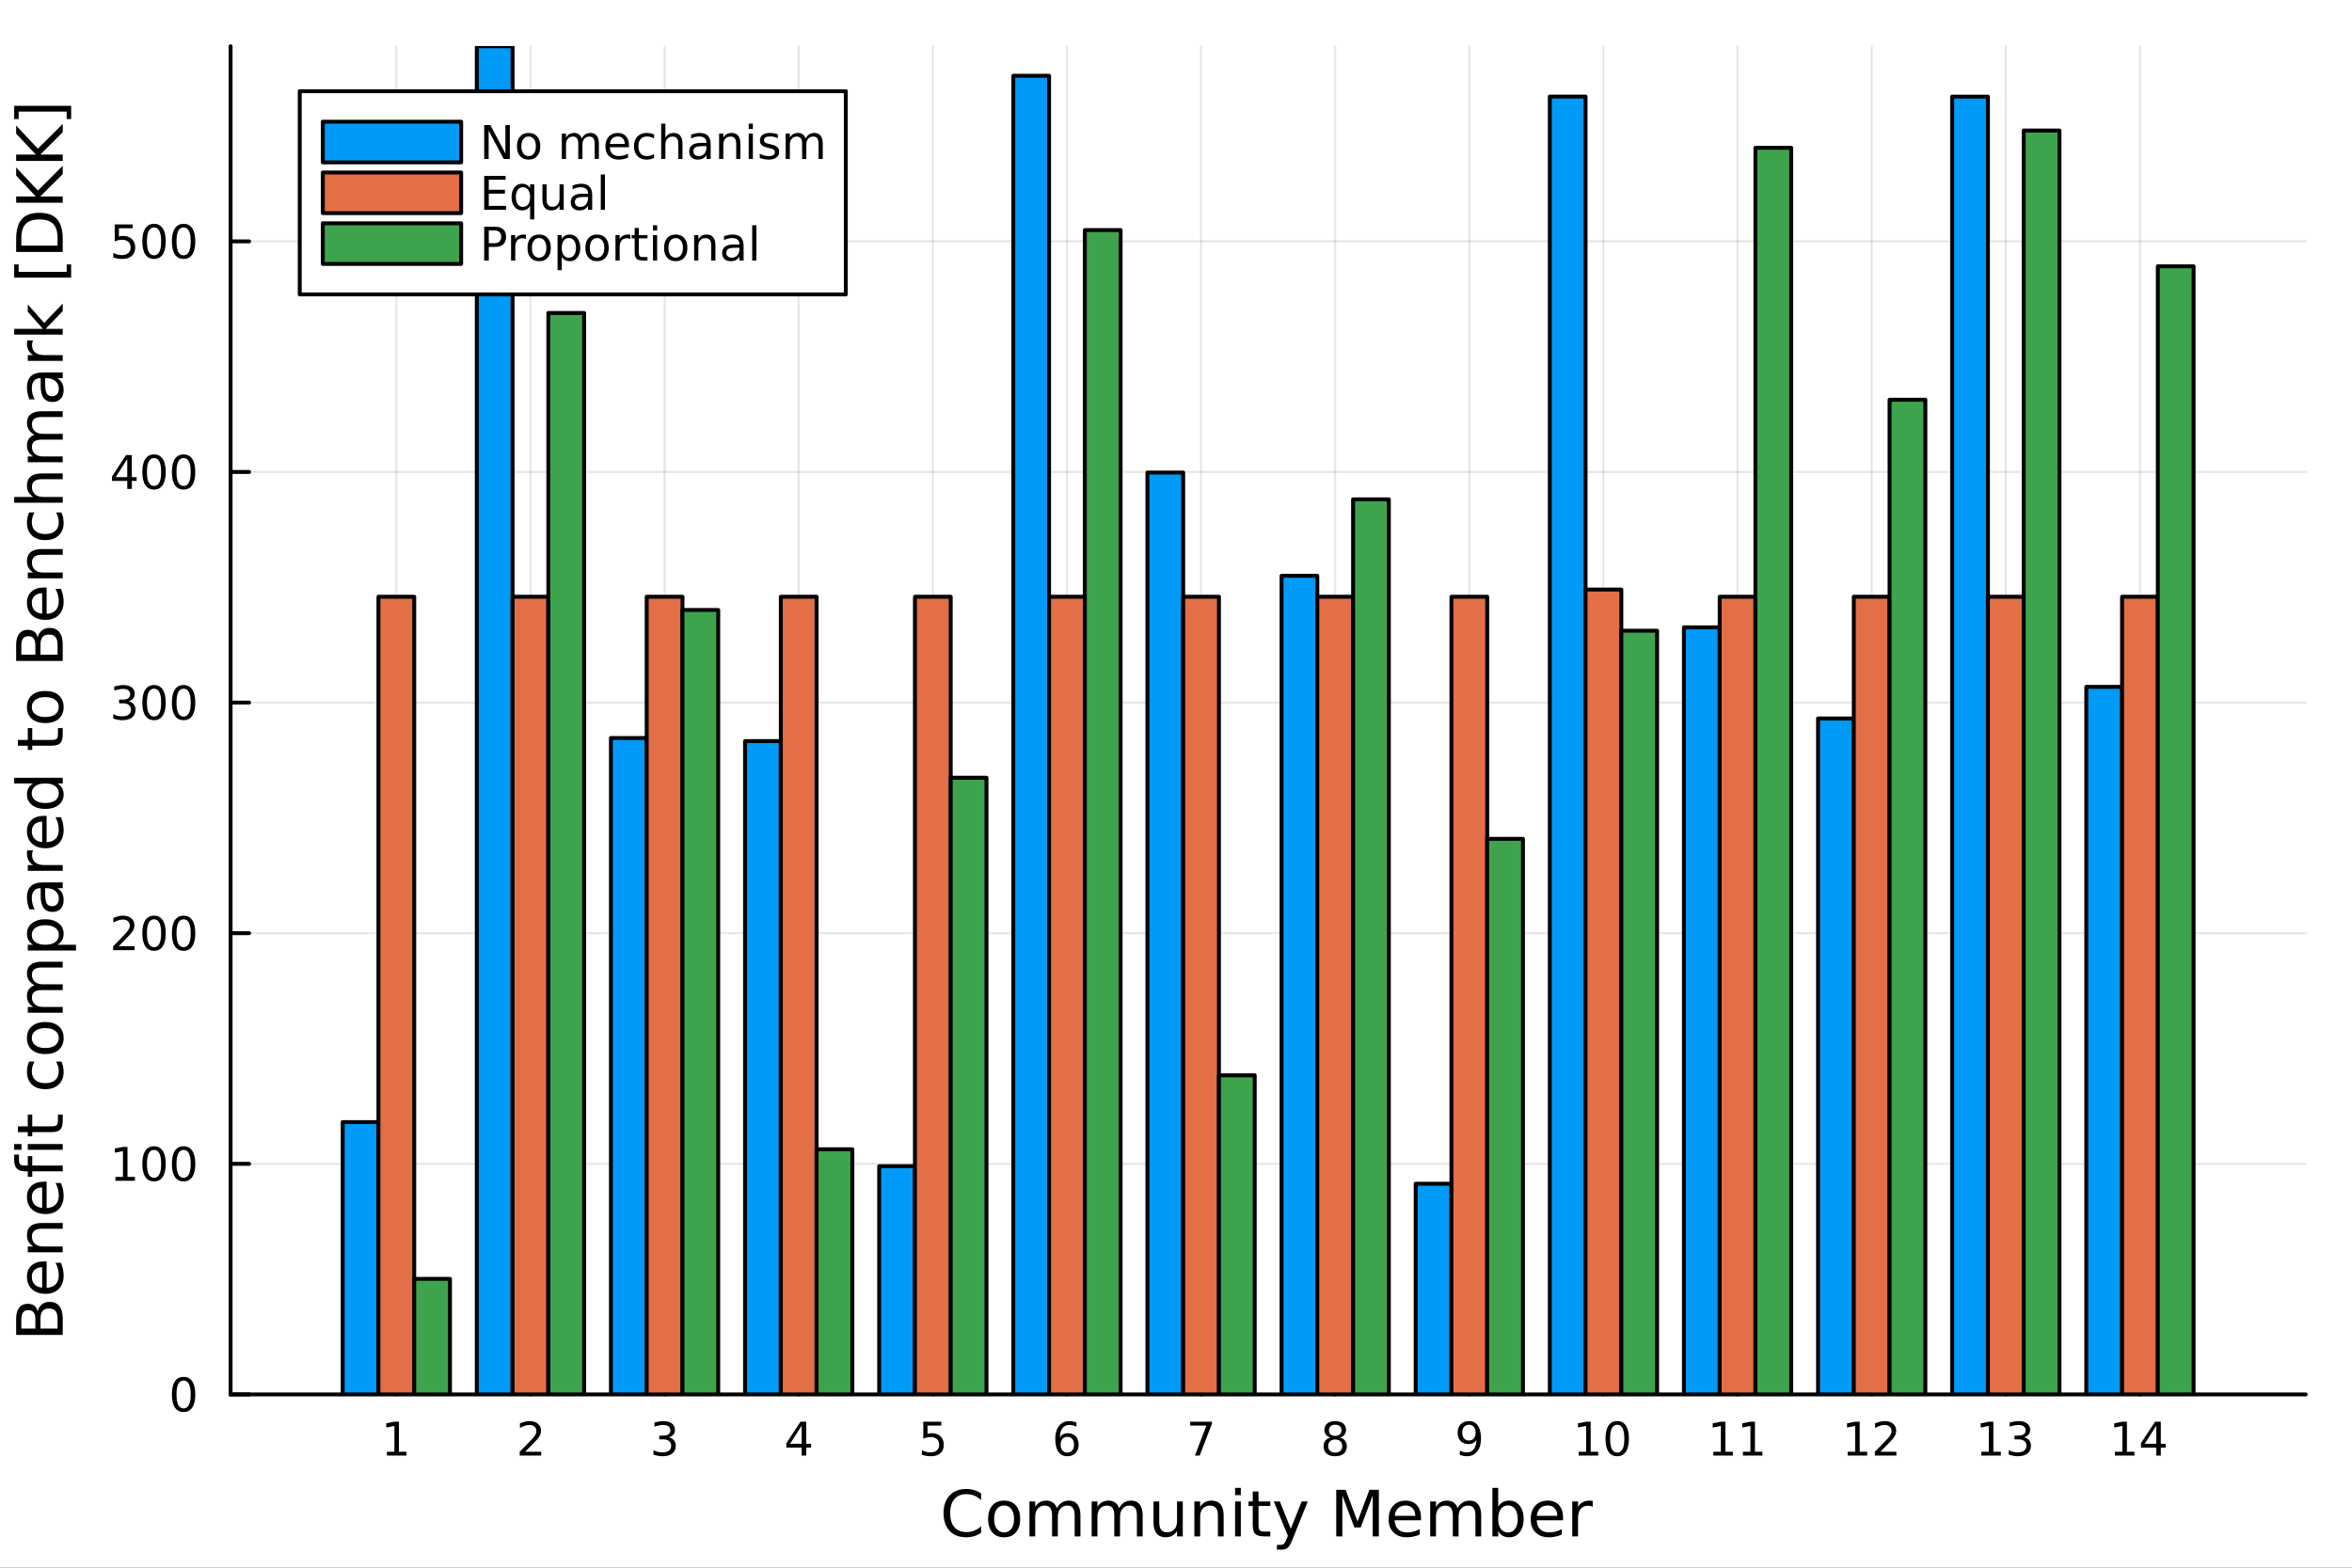 <?xml version="1.0" encoding="utf-8"?>
<svg xmlns="http://www.w3.org/2000/svg" xmlns:xlink="http://www.w3.org/1999/xlink" width="600" height="400" viewBox="0 0 2400 1600">
<rect x="0" y="0" width="2400" height="1600" fill="#333333" stroke="none"/>
<defs>
  <clipPath id="clip010">
    <rect x="0" y="0" width="2400" height="1600"/>
  </clipPath>
</defs>
<path clip-path="url(#clip010)" d="M0 1600 L2400 1600 L2400 0 L0 0  Z" fill="#ffffff" fill-rule="evenodd" fill-opacity="1"/>
<defs>
  <clipPath id="clip011">
    <rect x="480" y="0" width="1681" height="1600"/>
  </clipPath>
</defs>
<path clip-path="url(#clip010)" d="M235.283 1423.18 L2352.76 1423.18 L2352.76 47.244 L235.283 47.244  Z" fill="#ffffff" fill-rule="evenodd" fill-opacity="1"/>
<defs>
  <clipPath id="clip012">
    <rect x="235" y="47" width="2118" height="1377"/>
  </clipPath>
</defs>
<polyline clip-path="url(#clip012)" style="stroke:#000000; stroke-linecap:round; stroke-linejoin:round; stroke-width:2; stroke-opacity:0.1; fill:none" points="404.426,1423.18 404.426,47.244 "/>
<polyline clip-path="url(#clip012)" style="stroke:#000000; stroke-linecap:round; stroke-linejoin:round; stroke-width:2; stroke-opacity:0.1; fill:none" points="541.287,1423.18 541.287,47.244 "/>
<polyline clip-path="url(#clip012)" style="stroke:#000000; stroke-linecap:round; stroke-linejoin:round; stroke-width:2; stroke-opacity:0.1; fill:none" points="678.147,1423.18 678.147,47.244 "/>
<polyline clip-path="url(#clip012)" style="stroke:#000000; stroke-linecap:round; stroke-linejoin:round; stroke-width:2; stroke-opacity:0.1; fill:none" points="815.008,1423.18 815.008,47.244 "/>
<polyline clip-path="url(#clip012)" style="stroke:#000000; stroke-linecap:round; stroke-linejoin:round; stroke-width:2; stroke-opacity:0.1; fill:none" points="951.868,1423.18 951.868,47.244 "/>
<polyline clip-path="url(#clip012)" style="stroke:#000000; stroke-linecap:round; stroke-linejoin:round; stroke-width:2; stroke-opacity:0.1; fill:none" points="1088.73,1423.18 1088.73,47.244 "/>
<polyline clip-path="url(#clip012)" style="stroke:#000000; stroke-linecap:round; stroke-linejoin:round; stroke-width:2; stroke-opacity:0.1; fill:none" points="1225.59,1423.18 1225.59,47.244 "/>
<polyline clip-path="url(#clip012)" style="stroke:#000000; stroke-linecap:round; stroke-linejoin:round; stroke-width:2; stroke-opacity:0.1; fill:none" points="1362.45,1423.18 1362.45,47.244 "/>
<polyline clip-path="url(#clip012)" style="stroke:#000000; stroke-linecap:round; stroke-linejoin:round; stroke-width:2; stroke-opacity:0.1; fill:none" points="1499.31,1423.18 1499.31,47.244 "/>
<polyline clip-path="url(#clip012)" style="stroke:#000000; stroke-linecap:round; stroke-linejoin:round; stroke-width:2; stroke-opacity:0.1; fill:none" points="1636.17,1423.18 1636.17,47.244 "/>
<polyline clip-path="url(#clip012)" style="stroke:#000000; stroke-linecap:round; stroke-linejoin:round; stroke-width:2; stroke-opacity:0.1; fill:none" points="1773.03,1423.18 1773.03,47.244 "/>
<polyline clip-path="url(#clip012)" style="stroke:#000000; stroke-linecap:round; stroke-linejoin:round; stroke-width:2; stroke-opacity:0.1; fill:none" points="1909.89,1423.18 1909.89,47.244 "/>
<polyline clip-path="url(#clip012)" style="stroke:#000000; stroke-linecap:round; stroke-linejoin:round; stroke-width:2; stroke-opacity:0.1; fill:none" points="2046.75,1423.18 2046.75,47.244 "/>
<polyline clip-path="url(#clip012)" style="stroke:#000000; stroke-linecap:round; stroke-linejoin:round; stroke-width:2; stroke-opacity:0.1; fill:none" points="2183.61,1423.18 2183.61,47.244 "/>
<polyline clip-path="url(#clip010)" style="stroke:#000000; stroke-linecap:round; stroke-linejoin:round; stroke-width:4; stroke-opacity:1; fill:none" points="235.283,1423.18 2352.76,1423.18 "/>
<polyline clip-path="url(#clip010)" style="stroke:#000000; stroke-linecap:round; stroke-linejoin:round; stroke-width:4; stroke-opacity:1; fill:none" points="404.426,1423.18 404.426,1404.28 "/>
<polyline clip-path="url(#clip010)" style="stroke:#000000; stroke-linecap:round; stroke-linejoin:round; stroke-width:4; stroke-opacity:1; fill:none" points="541.287,1423.18 541.287,1404.28 "/>
<polyline clip-path="url(#clip010)" style="stroke:#000000; stroke-linecap:round; stroke-linejoin:round; stroke-width:4; stroke-opacity:1; fill:none" points="678.147,1423.18 678.147,1404.28 "/>
<polyline clip-path="url(#clip010)" style="stroke:#000000; stroke-linecap:round; stroke-linejoin:round; stroke-width:4; stroke-opacity:1; fill:none" points="815.008,1423.18 815.008,1404.28 "/>
<polyline clip-path="url(#clip010)" style="stroke:#000000; stroke-linecap:round; stroke-linejoin:round; stroke-width:4; stroke-opacity:1; fill:none" points="951.868,1423.18 951.868,1404.28 "/>
<polyline clip-path="url(#clip010)" style="stroke:#000000; stroke-linecap:round; stroke-linejoin:round; stroke-width:4; stroke-opacity:1; fill:none" points="1088.73,1423.18 1088.73,1404.28 "/>
<polyline clip-path="url(#clip010)" style="stroke:#000000; stroke-linecap:round; stroke-linejoin:round; stroke-width:4; stroke-opacity:1; fill:none" points="1225.59,1423.18 1225.59,1404.28 "/>
<polyline clip-path="url(#clip010)" style="stroke:#000000; stroke-linecap:round; stroke-linejoin:round; stroke-width:4; stroke-opacity:1; fill:none" points="1362.45,1423.18 1362.45,1404.28 "/>
<polyline clip-path="url(#clip010)" style="stroke:#000000; stroke-linecap:round; stroke-linejoin:round; stroke-width:4; stroke-opacity:1; fill:none" points="1499.31,1423.18 1499.31,1404.28 "/>
<polyline clip-path="url(#clip010)" style="stroke:#000000; stroke-linecap:round; stroke-linejoin:round; stroke-width:4; stroke-opacity:1; fill:none" points="1636.17,1423.18 1636.17,1404.28 "/>
<polyline clip-path="url(#clip010)" style="stroke:#000000; stroke-linecap:round; stroke-linejoin:round; stroke-width:4; stroke-opacity:1; fill:none" points="1773.03,1423.18 1773.03,1404.28 "/>
<polyline clip-path="url(#clip010)" style="stroke:#000000; stroke-linecap:round; stroke-linejoin:round; stroke-width:4; stroke-opacity:1; fill:none" points="1909.89,1423.18 1909.89,1404.28 "/>
<polyline clip-path="url(#clip010)" style="stroke:#000000; stroke-linecap:round; stroke-linejoin:round; stroke-width:4; stroke-opacity:1; fill:none" points="2046.75,1423.18 2046.75,1404.28 "/>
<polyline clip-path="url(#clip010)" style="stroke:#000000; stroke-linecap:round; stroke-linejoin:round; stroke-width:4; stroke-opacity:1; fill:none" points="2183.61,1423.18 2183.61,1404.28 "/>
<path clip-path="url(#clip010)" d="M394.808 1481.64 L402.447 1481.64 L402.447 1455.28 L394.137 1456.95 L394.137 1452.69 L402.401 1451.02 L407.076 1451.02 L407.076 1481.64 L414.715 1481.64 L414.715 1485.58 L394.808 1485.58 L394.808 1481.64 Z" fill="#000000" fill-rule="nonzero" fill-opacity="1" /><path clip-path="url(#clip010)" d="M535.939 1481.64 L552.259 1481.64 L552.259 1485.58 L530.314 1485.58 L530.314 1481.64 Q532.976 1478.89 537.56 1474.26 Q542.166 1469.61 543.347 1468.27 Q545.592 1465.74 546.472 1464.01 Q547.374 1462.25 547.374 1460.56 Q547.374 1457.8 545.43 1456.07 Q543.509 1454.33 540.407 1454.33 Q538.208 1454.33 535.754 1455.09 Q533.324 1455.86 530.546 1457.41 L530.546 1452.69 Q533.37 1451.55 535.824 1450.97 Q538.277 1450.39 540.314 1450.39 Q545.685 1450.39 548.879 1453.08 Q552.074 1455.77 552.074 1460.26 Q552.074 1462.39 551.263 1464.31 Q550.476 1466.2 548.37 1468.8 Q547.791 1469.47 544.689 1472.69 Q541.587 1475.88 535.939 1481.64 Z" fill="#000000" fill-rule="nonzero" fill-opacity="1" /><path clip-path="url(#clip010)" d="M682.395 1466.95 Q685.751 1467.66 687.626 1469.93 Q689.524 1472.2 689.524 1475.53 Q689.524 1480.65 686.006 1483.45 Q682.487 1486.25 676.006 1486.25 Q673.83 1486.25 671.515 1485.81 Q669.223 1485.39 666.77 1484.54 L666.77 1480.02 Q668.714 1481.16 671.029 1481.74 Q673.344 1482.32 675.867 1482.32 Q680.265 1482.32 682.557 1480.58 Q684.872 1478.84 684.872 1475.53 Q684.872 1472.48 682.719 1470.77 Q680.589 1469.03 676.77 1469.03 L672.742 1469.03 L672.742 1465.19 L676.955 1465.19 Q680.404 1465.19 682.233 1463.82 Q684.061 1462.43 684.061 1459.84 Q684.061 1457.18 682.163 1455.77 Q680.288 1454.33 676.77 1454.33 Q674.848 1454.33 672.649 1454.75 Q670.45 1455.16 667.811 1456.04 L667.811 1451.88 Q670.473 1451.14 672.788 1450.77 Q675.126 1450.39 677.186 1450.39 Q682.51 1450.39 685.612 1452.83 Q688.714 1455.23 688.714 1459.35 Q688.714 1462.22 687.071 1464.21 Q685.427 1466.18 682.395 1466.95 Z" fill="#000000" fill-rule="nonzero" fill-opacity="1" /><path clip-path="url(#clip010)" d="M818.017 1455.09 L806.211 1473.54 L818.017 1473.54 L818.017 1455.09 M816.79 1451.02 L822.67 1451.02 L822.67 1473.54 L827.6 1473.54 L827.6 1477.43 L822.67 1477.43 L822.67 1485.58 L818.017 1485.58 L818.017 1477.43 L802.415 1477.43 L802.415 1472.92 L816.79 1451.02 Z" fill="#000000" fill-rule="nonzero" fill-opacity="1" /><path clip-path="url(#clip010)" d="M942.146 1451.02 L960.502 1451.02 L960.502 1454.96 L946.428 1454.96 L946.428 1463.43 Q947.447 1463.08 948.465 1462.92 Q949.484 1462.73 950.502 1462.73 Q956.289 1462.73 959.669 1465.9 Q963.049 1469.08 963.049 1474.49 Q963.049 1480.07 959.576 1483.17 Q956.104 1486.25 949.785 1486.25 Q947.609 1486.25 945.34 1485.88 Q943.095 1485.51 940.688 1484.77 L940.688 1480.07 Q942.771 1481.2 944.993 1481.76 Q947.215 1482.32 949.692 1482.32 Q953.697 1482.32 956.035 1480.21 Q958.373 1478.1 958.373 1474.49 Q958.373 1470.88 956.035 1468.77 Q953.697 1466.67 949.692 1466.67 Q947.817 1466.67 945.942 1467.08 Q944.09 1467.5 942.146 1468.38 L942.146 1451.02 Z" fill="#000000" fill-rule="nonzero" fill-opacity="1" /><path clip-path="url(#clip010)" d="M1089.13 1466.44 Q1085.99 1466.44 1084.13 1468.59 Q1082.31 1470.74 1082.31 1474.49 Q1082.31 1478.22 1084.13 1480.39 Q1085.99 1482.55 1089.13 1482.55 Q1092.28 1482.55 1094.11 1480.39 Q1095.96 1478.22 1095.96 1474.49 Q1095.96 1470.74 1094.11 1468.59 Q1092.28 1466.44 1089.13 1466.44 M1098.42 1451.78 L1098.42 1456.04 Q1096.66 1455.21 1094.85 1454.77 Q1093.07 1454.33 1091.31 1454.33 Q1086.68 1454.33 1084.23 1457.45 Q1081.8 1460.58 1081.45 1466.9 Q1082.81 1464.89 1084.87 1463.82 Q1086.93 1462.73 1089.41 1462.73 Q1094.62 1462.73 1097.63 1465.9 Q1100.66 1469.05 1100.66 1474.49 Q1100.66 1479.82 1097.51 1483.03 Q1094.37 1486.25 1089.13 1486.25 Q1083.14 1486.25 1079.97 1481.67 Q1076.8 1477.06 1076.8 1468.33 Q1076.8 1460.14 1080.68 1455.28 Q1084.57 1450.39 1091.12 1450.39 Q1092.88 1450.39 1094.67 1450.74 Q1096.47 1451.09 1098.42 1451.78 Z" fill="#000000" fill-rule="nonzero" fill-opacity="1" /><path clip-path="url(#clip010)" d="M1214.48 1451.02 L1236.7 1451.02 L1236.7 1453.01 L1224.15 1485.58 L1219.27 1485.58 L1231.08 1454.96 L1214.48 1454.96 L1214.48 1451.02 Z" fill="#000000" fill-rule="nonzero" fill-opacity="1" /><path clip-path="url(#clip010)" d="M1362.45 1469.17 Q1359.12 1469.17 1357.2 1470.95 Q1355.3 1472.73 1355.3 1475.86 Q1355.3 1478.98 1357.2 1480.77 Q1359.12 1482.55 1362.45 1482.55 Q1365.78 1482.55 1367.7 1480.77 Q1369.63 1478.96 1369.63 1475.86 Q1369.63 1472.73 1367.7 1470.95 Q1365.81 1469.17 1362.45 1469.17 M1357.77 1467.18 Q1354.76 1466.44 1353.07 1464.38 Q1351.41 1462.32 1351.41 1459.35 Q1351.41 1455.21 1354.35 1452.8 Q1357.31 1450.39 1362.45 1450.39 Q1367.61 1450.39 1370.55 1452.8 Q1373.49 1455.21 1373.49 1459.35 Q1373.49 1462.32 1371.8 1464.38 Q1370.13 1466.44 1367.15 1467.18 Q1370.53 1467.96 1372.4 1470.26 Q1374.3 1472.55 1374.3 1475.86 Q1374.3 1480.88 1371.22 1483.57 Q1368.17 1486.25 1362.45 1486.25 Q1356.73 1486.25 1353.65 1483.57 Q1350.6 1480.88 1350.6 1475.86 Q1350.6 1472.55 1352.5 1470.26 Q1354.39 1467.96 1357.77 1467.18 M1356.06 1459.79 Q1356.06 1462.48 1357.73 1463.98 Q1359.42 1465.49 1362.45 1465.49 Q1365.46 1465.49 1367.15 1463.98 Q1368.86 1462.48 1368.86 1459.79 Q1368.86 1457.11 1367.15 1455.6 Q1365.46 1454.1 1362.45 1454.1 Q1359.42 1454.1 1357.73 1455.6 Q1356.06 1457.11 1356.06 1459.79 Z" fill="#000000" fill-rule="nonzero" fill-opacity="1" /><path clip-path="url(#clip010)" d="M1489.61 1484.86 L1489.61 1480.6 Q1491.37 1481.44 1493.18 1481.88 Q1494.98 1482.32 1496.72 1482.32 Q1501.35 1482.32 1503.78 1479.21 Q1506.23 1476.09 1506.58 1469.75 Q1505.24 1471.74 1503.18 1472.8 Q1501.12 1473.87 1498.62 1473.87 Q1493.43 1473.87 1490.4 1470.74 Q1487.39 1467.59 1487.39 1462.15 Q1487.39 1456.83 1490.54 1453.61 Q1493.69 1450.39 1498.92 1450.39 Q1504.91 1450.39 1508.06 1455 Q1511.23 1459.58 1511.23 1468.33 Q1511.23 1476.51 1507.34 1481.39 Q1503.48 1486.25 1496.93 1486.25 Q1495.17 1486.25 1493.36 1485.9 Q1491.56 1485.56 1489.61 1484.86 M1498.92 1470.21 Q1502.06 1470.21 1503.89 1468.06 Q1505.75 1465.9 1505.75 1462.15 Q1505.75 1458.43 1503.89 1456.27 Q1502.06 1454.1 1498.92 1454.1 Q1495.77 1454.1 1493.92 1456.27 Q1492.09 1458.43 1492.09 1462.15 Q1492.09 1465.9 1493.92 1468.06 Q1495.77 1470.21 1498.92 1470.21 Z" fill="#000000" fill-rule="nonzero" fill-opacity="1" /><path clip-path="url(#clip010)" d="M1610.86 1481.64 L1618.5 1481.64 L1618.5 1455.28 L1610.19 1456.95 L1610.19 1452.69 L1618.45 1451.02 L1623.13 1451.02 L1623.13 1481.64 L1630.77 1481.64 L1630.77 1485.58 L1610.86 1485.58 L1610.86 1481.64 Z" fill="#000000" fill-rule="nonzero" fill-opacity="1" /><path clip-path="url(#clip010)" d="M1650.21 1454.1 Q1646.6 1454.1 1644.77 1457.66 Q1642.96 1461.2 1642.96 1468.33 Q1642.96 1475.44 1644.77 1479.01 Q1646.6 1482.55 1650.21 1482.55 Q1653.84 1482.55 1655.65 1479.01 Q1657.48 1475.44 1657.48 1468.33 Q1657.48 1461.2 1655.65 1457.66 Q1653.84 1454.1 1650.21 1454.1 M1650.21 1450.39 Q1656.02 1450.39 1659.08 1455 Q1662.15 1459.58 1662.15 1468.33 Q1662.15 1477.06 1659.08 1481.67 Q1656.02 1486.25 1650.21 1486.25 Q1644.4 1486.25 1641.32 1481.67 Q1638.27 1477.06 1638.27 1468.33 Q1638.27 1459.58 1641.32 1455 Q1644.4 1450.39 1650.21 1450.39 Z" fill="#000000" fill-rule="nonzero" fill-opacity="1" /><path clip-path="url(#clip010)" d="M1748.33 1481.64 L1755.97 1481.64 L1755.97 1455.28 L1747.66 1456.95 L1747.66 1452.69 L1755.92 1451.02 L1760.6 1451.02 L1760.6 1481.64 L1768.24 1481.64 L1768.24 1485.58 L1748.33 1485.58 L1748.33 1481.64 Z" fill="#000000" fill-rule="nonzero" fill-opacity="1" /><path clip-path="url(#clip010)" d="M1778.49 1481.64 L1786.13 1481.64 L1786.13 1455.28 L1777.82 1456.95 L1777.82 1452.69 L1786.09 1451.02 L1790.76 1451.02 L1790.76 1481.64 L1798.4 1481.64 L1798.4 1485.58 L1778.49 1485.58 L1778.49 1481.64 Z" fill="#000000" fill-rule="nonzero" fill-opacity="1" /><path clip-path="url(#clip010)" d="M1885.38 1481.64 L1893.02 1481.64 L1893.02 1455.28 L1884.71 1456.95 L1884.71 1452.69 L1892.97 1451.02 L1897.65 1451.02 L1897.65 1481.64 L1905.29 1481.64 L1905.29 1485.58 L1885.38 1485.58 L1885.38 1481.64 Z" fill="#000000" fill-rule="nonzero" fill-opacity="1" /><path clip-path="url(#clip010)" d="M1918.76 1481.64 L1935.08 1481.64 L1935.08 1485.58 L1913.13 1485.58 L1913.13 1481.64 Q1915.79 1478.89 1920.38 1474.26 Q1924.98 1469.61 1926.16 1468.27 Q1928.41 1465.74 1929.29 1464.01 Q1930.19 1462.25 1930.19 1460.56 Q1930.19 1457.8 1928.25 1456.07 Q1926.33 1454.33 1923.22 1454.33 Q1921.03 1454.33 1918.57 1455.09 Q1916.14 1455.86 1913.36 1457.41 L1913.36 1452.69 Q1916.19 1451.55 1918.64 1450.97 Q1921.1 1450.39 1923.13 1450.39 Q1928.5 1450.39 1931.7 1453.08 Q1934.89 1455.77 1934.89 1460.26 Q1934.89 1462.39 1934.08 1464.31 Q1933.29 1466.2 1931.19 1468.8 Q1930.61 1469.47 1927.51 1472.69 Q1924.41 1475.88 1918.76 1481.64 Z" fill="#000000" fill-rule="nonzero" fill-opacity="1" /><path clip-path="url(#clip010)" d="M2021.76 1481.64 L2029.4 1481.64 L2029.4 1455.28 L2021.09 1456.95 L2021.09 1452.69 L2029.36 1451.02 L2034.03 1451.02 L2034.03 1481.64 L2041.67 1481.64 L2041.67 1485.58 L2021.76 1485.58 L2021.76 1481.64 Z" fill="#000000" fill-rule="nonzero" fill-opacity="1" /><path clip-path="url(#clip010)" d="M2065.28 1466.95 Q2068.64 1467.66 2070.51 1469.93 Q2072.41 1472.2 2072.41 1475.53 Q2072.41 1480.65 2068.89 1483.45 Q2065.37 1486.25 2058.89 1486.25 Q2056.72 1486.25 2054.4 1485.81 Q2052.11 1485.39 2049.66 1484.54 L2049.66 1480.02 Q2051.6 1481.16 2053.92 1481.74 Q2056.23 1482.32 2058.75 1482.32 Q2063.15 1482.32 2065.44 1480.58 Q2067.76 1478.84 2067.76 1475.53 Q2067.76 1472.48 2065.61 1470.77 Q2063.48 1469.03 2059.66 1469.03 L2055.63 1469.03 L2055.63 1465.19 L2059.84 1465.19 Q2063.29 1465.19 2065.12 1463.82 Q2066.95 1462.43 2066.95 1459.84 Q2066.95 1457.18 2065.05 1455.77 Q2063.18 1454.33 2059.66 1454.33 Q2057.74 1454.33 2055.54 1454.75 Q2053.34 1455.16 2050.7 1456.04 L2050.7 1451.88 Q2053.36 1451.14 2055.68 1450.77 Q2058.01 1450.39 2060.07 1450.39 Q2065.4 1450.39 2068.5 1452.83 Q2071.6 1455.23 2071.6 1459.35 Q2071.6 1462.22 2069.96 1464.21 Q2068.31 1466.18 2065.28 1466.95 Z" fill="#000000" fill-rule="nonzero" fill-opacity="1" /><path clip-path="url(#clip010)" d="M2158.06 1481.64 L2165.7 1481.64 L2165.7 1455.28 L2157.39 1456.95 L2157.39 1452.69 L2165.65 1451.02 L2170.33 1451.02 L2170.33 1481.64 L2177.96 1481.64 L2177.96 1485.58 L2158.06 1485.58 L2158.06 1481.64 Z" fill="#000000" fill-rule="nonzero" fill-opacity="1" /><path clip-path="url(#clip010)" d="M2200.26 1455.09 L2188.45 1473.54 L2200.26 1473.54 L2200.26 1455.09 M2199.03 1451.02 L2204.91 1451.02 L2204.91 1473.54 L2209.84 1473.54 L2209.84 1477.43 L2204.91 1477.43 L2204.91 1485.58 L2200.26 1485.58 L2200.26 1477.43 L2184.65 1477.43 L2184.65 1472.92 L2199.03 1451.02 Z" fill="#000000" fill-rule="nonzero" fill-opacity="1" /><path clip-path="url(#clip010)" d="M1001.12 1524.18 L1001.12 1530.96 Q997.871 1527.94 994.179 1526.44 Q990.518 1524.95 986.381 1524.95 Q978.233 1524.95 973.904 1529.95 Q969.575 1534.91 969.575 1544.33 Q969.575 1553.72 973.904 1558.72 Q978.233 1563.68 986.381 1563.68 Q990.518 1563.68 994.179 1562.19 Q997.871 1560.69 1001.12 1557.67 L1001.12 1564.38 Q997.743 1566.68 993.956 1567.82 Q990.2 1568.97 985.999 1568.97 Q975.209 1568.97 969.002 1562.38 Q962.796 1555.76 962.796 1544.33 Q962.796 1532.87 969.002 1526.28 Q975.209 1519.66 985.999 1519.66 Q990.264 1519.66 994.02 1520.81 Q997.807 1521.92 1001.12 1524.18 Z" fill="#000000" fill-rule="nonzero" fill-opacity="1" /><path clip-path="url(#clip010)" d="M1024.61 1536.5 Q1019.9 1536.5 1017.16 1540.19 Q1014.42 1543.85 1014.42 1550.25 Q1014.42 1556.65 1017.13 1560.34 Q1019.86 1564 1024.61 1564 Q1029.29 1564 1032.02 1560.31 Q1034.76 1556.62 1034.76 1550.25 Q1034.76 1543.92 1032.02 1540.23 Q1029.29 1536.5 1024.61 1536.5 M1024.61 1531.54 Q1032.25 1531.54 1036.61 1536.5 Q1040.97 1541.47 1040.97 1550.25 Q1040.97 1559 1036.61 1564 Q1032.25 1568.97 1024.61 1568.97 Q1016.94 1568.97 1012.58 1564 Q1008.25 1559 1008.25 1550.25 Q1008.25 1541.47 1012.58 1536.5 Q1016.94 1531.54 1024.61 1531.54 Z" fill="#000000" fill-rule="nonzero" fill-opacity="1" /><path clip-path="url(#clip010)" d="M1078.43 1539.24 Q1080.62 1535.29 1083.68 1533.41 Q1086.74 1531.54 1090.87 1531.54 Q1096.44 1531.54 1099.47 1535.45 Q1102.49 1539.33 1102.49 1546.53 L1102.49 1568.04 L1096.6 1568.04 L1096.6 1546.72 Q1096.6 1541.59 1094.79 1539.11 Q1092.97 1536.63 1089.25 1536.63 Q1084.7 1536.63 1082.06 1539.65 Q1079.42 1542.68 1079.42 1547.9 L1079.42 1568.04 L1073.53 1568.04 L1073.53 1546.72 Q1073.53 1541.56 1071.71 1539.11 Q1069.9 1536.63 1066.11 1536.63 Q1061.62 1536.63 1058.98 1539.68 Q1056.34 1542.71 1056.34 1547.9 L1056.34 1568.04 L1050.45 1568.04 L1050.45 1532.4 L1056.34 1532.4 L1056.34 1537.93 Q1058.35 1534.66 1061.15 1533.1 Q1063.95 1531.54 1067.8 1531.54 Q1071.68 1531.54 1074.39 1533.51 Q1077.12 1535.48 1078.43 1539.24 Z" fill="#000000" fill-rule="nonzero" fill-opacity="1" /><path clip-path="url(#clip010)" d="M1141.93 1539.24 Q1144.12 1535.29 1147.18 1533.41 Q1150.23 1531.54 1154.37 1531.54 Q1159.94 1531.54 1162.97 1535.45 Q1165.99 1539.33 1165.99 1546.53 L1165.99 1568.04 L1160.1 1568.04 L1160.1 1546.72 Q1160.1 1541.59 1158.29 1539.11 Q1156.47 1536.63 1152.75 1536.63 Q1148.2 1536.63 1145.56 1539.65 Q1142.91 1542.68 1142.91 1547.9 L1142.91 1568.04 L1137.03 1568.04 L1137.03 1546.72 Q1137.03 1541.56 1135.21 1539.11 Q1133.4 1536.63 1129.61 1536.63 Q1125.12 1536.63 1122.48 1539.68 Q1119.84 1542.71 1119.84 1547.9 L1119.84 1568.04 L1113.95 1568.04 L1113.95 1532.4 L1119.84 1532.4 L1119.84 1537.93 Q1121.84 1534.66 1124.64 1533.1 Q1127.44 1531.54 1131.3 1531.54 Q1135.18 1531.54 1137.88 1533.51 Q1140.62 1535.48 1141.93 1539.24 Z" fill="#000000" fill-rule="nonzero" fill-opacity="1" /><path clip-path="url(#clip010)" d="M1177.07 1553.98 L1177.07 1532.4 L1182.92 1532.4 L1182.92 1553.75 Q1182.92 1558.81 1184.9 1561.36 Q1186.87 1563.87 1190.82 1563.87 Q1195.56 1563.87 1198.3 1560.85 Q1201.06 1557.83 1201.06 1552.61 L1201.06 1532.4 L1206.92 1532.4 L1206.92 1568.04 L1201.06 1568.04 L1201.06 1562.57 Q1198.93 1565.82 1196.1 1567.41 Q1193.3 1568.97 1189.57 1568.97 Q1183.43 1568.97 1180.25 1565.15 Q1177.07 1561.33 1177.07 1553.98 M1191.8 1531.54 L1191.8 1531.54 Z" fill="#000000" fill-rule="nonzero" fill-opacity="1" /><path clip-path="url(#clip010)" d="M1248.62 1546.53 L1248.62 1568.04 L1242.76 1568.04 L1242.76 1546.72 Q1242.76 1541.66 1240.79 1539.14 Q1238.81 1536.63 1234.87 1536.63 Q1230.12 1536.63 1227.39 1539.65 Q1224.65 1542.68 1224.65 1547.9 L1224.65 1568.04 L1218.76 1568.04 L1218.76 1532.4 L1224.65 1532.4 L1224.65 1537.93 Q1226.75 1534.72 1229.58 1533.13 Q1232.45 1531.54 1236.17 1531.54 Q1242.31 1531.54 1245.46 1535.36 Q1248.62 1539.14 1248.62 1546.53 Z" fill="#000000" fill-rule="nonzero" fill-opacity="1" /><path clip-path="url(#clip010)" d="M1260.3 1532.4 L1266.15 1532.4 L1266.15 1568.04 L1260.3 1568.04 L1260.3 1532.4 M1260.3 1518.52 L1266.15 1518.52 L1266.15 1525.93 L1260.3 1525.93 L1260.3 1518.52 Z" fill="#000000" fill-rule="nonzero" fill-opacity="1" /><path clip-path="url(#clip010)" d="M1284.2 1522.27 L1284.2 1532.4 L1296.26 1532.4 L1296.26 1536.95 L1284.2 1536.95 L1284.2 1556.3 Q1284.2 1560.66 1285.38 1561.9 Q1286.59 1563.14 1290.25 1563.14 L1296.26 1563.14 L1296.26 1568.04 L1290.25 1568.04 Q1283.47 1568.04 1280.89 1565.53 Q1278.31 1562.98 1278.31 1556.3 L1278.31 1536.95 L1274.02 1536.95 L1274.02 1532.4 L1278.31 1532.4 L1278.31 1522.27 L1284.2 1522.27 Z" fill="#000000" fill-rule="nonzero" fill-opacity="1" /><path clip-path="url(#clip010)" d="M1318.8 1571.35 Q1316.32 1577.72 1313.96 1579.66 Q1311.6 1581.6 1307.66 1581.6 L1302.98 1581.6 L1302.98 1576.7 L1306.42 1576.7 Q1308.84 1576.7 1310.17 1575.56 Q1311.51 1574.41 1313.13 1570.14 L1314.18 1567.47 L1299.76 1532.4 L1305.97 1532.4 L1317.11 1560.28 L1328.25 1532.4 L1334.46 1532.4 L1318.8 1571.35 Z" fill="#000000" fill-rule="nonzero" fill-opacity="1" /><path clip-path="url(#clip010)" d="M1363.52 1520.52 L1373.1 1520.52 L1385.22 1552.86 L1397.41 1520.52 L1406.99 1520.52 L1406.99 1568.04 L1400.72 1568.04 L1400.72 1526.32 L1388.47 1558.91 L1382.01 1558.91 L1369.76 1526.32 L1369.76 1568.04 L1363.52 1568.04 L1363.52 1520.52 Z" fill="#000000" fill-rule="nonzero" fill-opacity="1" /><path clip-path="url(#clip010)" d="M1450 1548.76 L1450 1551.62 L1423.07 1551.62 Q1423.45 1557.67 1426.7 1560.85 Q1429.97 1564 1435.8 1564 Q1439.17 1564 1442.32 1563.17 Q1445.51 1562.35 1448.63 1560.69 L1448.63 1566.23 Q1445.48 1567.57 1442.17 1568.27 Q1438.86 1568.97 1435.45 1568.97 Q1426.92 1568.97 1421.92 1564 Q1416.96 1559.04 1416.96 1550.57 Q1416.96 1541.82 1421.67 1536.69 Q1426.41 1531.54 1434.43 1531.54 Q1441.62 1531.54 1445.79 1536.18 Q1450 1540.8 1450 1548.76 M1444.14 1547.04 Q1444.07 1542.23 1441.43 1539.37 Q1438.82 1536.5 1434.49 1536.5 Q1429.59 1536.5 1426.63 1539.27 Q1423.7 1542.04 1423.26 1547.07 L1444.14 1547.04 Z" fill="#000000" fill-rule="nonzero" fill-opacity="1" /><path clip-path="url(#clip010)" d="M1487.36 1539.24 Q1489.56 1535.29 1492.61 1533.41 Q1495.67 1531.54 1499.81 1531.54 Q1505.38 1531.54 1508.4 1535.45 Q1511.42 1539.33 1511.42 1546.53 L1511.42 1568.04 L1505.54 1568.04 L1505.54 1546.72 Q1505.54 1541.59 1503.72 1539.11 Q1501.91 1536.63 1498.18 1536.63 Q1493.63 1536.63 1490.99 1539.65 Q1488.35 1542.68 1488.35 1547.9 L1488.35 1568.04 L1482.46 1568.04 L1482.46 1546.72 Q1482.46 1541.56 1480.65 1539.11 Q1478.83 1536.63 1475.04 1536.63 Q1470.56 1536.63 1467.91 1539.68 Q1465.27 1542.71 1465.27 1547.9 L1465.27 1568.04 L1459.38 1568.04 L1459.38 1532.4 L1465.27 1532.4 L1465.27 1537.93 Q1467.28 1534.66 1470.08 1533.1 Q1472.88 1531.54 1476.73 1531.54 Q1480.61 1531.54 1483.32 1533.51 Q1486.06 1535.48 1487.36 1539.24 Z" fill="#000000" fill-rule="nonzero" fill-opacity="1" /><path clip-path="url(#clip010)" d="M1548.7 1550.25 Q1548.7 1543.79 1546.02 1540.13 Q1543.38 1536.44 1538.73 1536.44 Q1534.09 1536.44 1531.41 1540.13 Q1528.77 1543.79 1528.77 1550.25 Q1528.77 1556.71 1531.41 1560.4 Q1534.09 1564.07 1538.73 1564.07 Q1543.38 1564.07 1546.02 1560.4 Q1548.7 1556.71 1548.7 1550.25 M1528.77 1537.81 Q1530.62 1534.62 1533.42 1533.1 Q1536.25 1531.54 1540.17 1531.54 Q1546.66 1531.54 1550.7 1536.69 Q1554.77 1541.85 1554.77 1550.25 Q1554.77 1558.65 1550.7 1563.81 Q1546.66 1568.97 1540.17 1568.97 Q1536.25 1568.97 1533.42 1567.44 Q1530.62 1565.88 1528.77 1562.7 L1528.77 1568.04 L1522.88 1568.04 L1522.88 1518.52 L1528.77 1518.52 L1528.77 1537.81 Z" fill="#000000" fill-rule="nonzero" fill-opacity="1" /><path clip-path="url(#clip010)" d="M1594.97 1548.76 L1594.97 1551.62 L1568.05 1551.62 Q1568.43 1557.67 1571.68 1560.85 Q1574.95 1564 1580.78 1564 Q1584.15 1564 1587.3 1563.17 Q1590.49 1562.35 1593.61 1560.69 L1593.61 1566.23 Q1590.45 1567.57 1587.14 1568.27 Q1583.83 1568.97 1580.43 1568.97 Q1571.9 1568.97 1566.9 1564 Q1561.94 1559.04 1561.94 1550.57 Q1561.94 1541.82 1566.65 1536.69 Q1571.39 1531.54 1579.41 1531.54 Q1586.6 1531.54 1590.77 1536.18 Q1594.97 1540.8 1594.97 1548.76 M1589.12 1547.04 Q1589.05 1542.23 1586.41 1539.37 Q1583.8 1536.5 1579.47 1536.5 Q1574.57 1536.5 1571.61 1539.27 Q1568.68 1542.04 1568.24 1547.07 L1589.12 1547.04 Z" fill="#000000" fill-rule="nonzero" fill-opacity="1" /><path clip-path="url(#clip010)" d="M1625.24 1537.87 Q1624.26 1537.3 1623.08 1537.04 Q1621.93 1536.76 1620.53 1536.76 Q1615.57 1536.76 1612.89 1540 Q1610.25 1543.22 1610.25 1549.27 L1610.25 1568.04 L1604.36 1568.04 L1604.36 1532.4 L1610.25 1532.4 L1610.25 1537.93 Q1612.1 1534.69 1615.06 1533.13 Q1618.02 1531.54 1622.25 1531.54 Q1622.86 1531.54 1623.59 1531.63 Q1624.32 1531.7 1625.21 1531.85 L1625.24 1537.87 Z" fill="#000000" fill-rule="nonzero" fill-opacity="1" /><polyline clip-path="url(#clip012)" style="stroke:#000000; stroke-linecap:round; stroke-linejoin:round; stroke-width:2; stroke-opacity:0.1; fill:none" points="235.283,1423.18 2352.76,1423.18 "/>
<polyline clip-path="url(#clip012)" style="stroke:#000000; stroke-linecap:round; stroke-linejoin:round; stroke-width:2; stroke-opacity:0.1; fill:none" points="235.283,1187.81 2352.76,1187.81 "/>
<polyline clip-path="url(#clip012)" style="stroke:#000000; stroke-linecap:round; stroke-linejoin:round; stroke-width:2; stroke-opacity:0.1; fill:none" points="235.283,952.442 2352.76,952.442 "/>
<polyline clip-path="url(#clip012)" style="stroke:#000000; stroke-linecap:round; stroke-linejoin:round; stroke-width:2; stroke-opacity:0.1; fill:none" points="235.283,717.072 2352.76,717.072 "/>
<polyline clip-path="url(#clip012)" style="stroke:#000000; stroke-linecap:round; stroke-linejoin:round; stroke-width:2; stroke-opacity:0.1; fill:none" points="235.283,481.703 2352.76,481.703 "/>
<polyline clip-path="url(#clip012)" style="stroke:#000000; stroke-linecap:round; stroke-linejoin:round; stroke-width:2; stroke-opacity:0.1; fill:none" points="235.283,246.334 2352.76,246.334 "/>
<polyline clip-path="url(#clip010)" style="stroke:#000000; stroke-linecap:round; stroke-linejoin:round; stroke-width:4; stroke-opacity:1; fill:none" points="235.283,1423.18 235.283,47.244 "/>
<polyline clip-path="url(#clip010)" style="stroke:#000000; stroke-linecap:round; stroke-linejoin:round; stroke-width:4; stroke-opacity:1; fill:none" points="235.283,1423.18 254.18,1423.18 "/>
<polyline clip-path="url(#clip010)" style="stroke:#000000; stroke-linecap:round; stroke-linejoin:round; stroke-width:4; stroke-opacity:1; fill:none" points="235.283,1187.81 254.18,1187.81 "/>
<polyline clip-path="url(#clip010)" style="stroke:#000000; stroke-linecap:round; stroke-linejoin:round; stroke-width:4; stroke-opacity:1; fill:none" points="235.283,952.442 254.18,952.442 "/>
<polyline clip-path="url(#clip010)" style="stroke:#000000; stroke-linecap:round; stroke-linejoin:round; stroke-width:4; stroke-opacity:1; fill:none" points="235.283,717.072 254.18,717.072 "/>
<polyline clip-path="url(#clip010)" style="stroke:#000000; stroke-linecap:round; stroke-linejoin:round; stroke-width:4; stroke-opacity:1; fill:none" points="235.283,481.703 254.18,481.703 "/>
<polyline clip-path="url(#clip010)" style="stroke:#000000; stroke-linecap:round; stroke-linejoin:round; stroke-width:4; stroke-opacity:1; fill:none" points="235.283,246.334 254.18,246.334 "/>
<path clip-path="url(#clip010)" d="M187.338 1408.98 Q183.727 1408.98 181.899 1412.54 Q180.093 1416.08 180.093 1423.21 Q180.093 1430.32 181.899 1433.89 Q183.727 1437.43 187.338 1437.43 Q190.973 1437.43 192.778 1433.89 Q194.607 1430.32 194.607 1423.21 Q194.607 1416.08 192.778 1412.54 Q190.973 1408.98 187.338 1408.98 M187.338 1405.27 Q193.149 1405.27 196.204 1409.88 Q199.283 1414.46 199.283 1423.21 Q199.283 1431.94 196.204 1436.55 Q193.149 1441.13 187.338 1441.13 Q181.528 1441.13 178.45 1436.55 Q175.394 1431.94 175.394 1423.21 Q175.394 1414.46 178.45 1409.88 Q181.528 1405.27 187.338 1405.27 Z" fill="#000000" fill-rule="nonzero" fill-opacity="1" /><path clip-path="url(#clip010)" d="M117.825 1201.16 L125.464 1201.16 L125.464 1174.79 L117.154 1176.46 L117.154 1172.2 L125.418 1170.53 L130.093 1170.53 L130.093 1201.16 L137.732 1201.16 L137.732 1205.09 L117.825 1205.09 L117.825 1201.16 Z" fill="#000000" fill-rule="nonzero" fill-opacity="1" /><path clip-path="url(#clip010)" d="M157.177 1173.61 Q153.566 1173.61 151.737 1177.17 Q149.931 1180.72 149.931 1187.85 Q149.931 1194.95 151.737 1198.52 Q153.566 1202.06 157.177 1202.06 Q160.811 1202.06 162.616 1198.52 Q164.445 1194.95 164.445 1187.85 Q164.445 1180.72 162.616 1177.17 Q160.811 1173.61 157.177 1173.61 M157.177 1169.91 Q162.987 1169.91 166.042 1174.51 Q169.121 1179.1 169.121 1187.85 Q169.121 1196.57 166.042 1201.18 Q162.987 1205.76 157.177 1205.76 Q151.366 1205.76 148.288 1201.18 Q145.232 1196.57 145.232 1187.85 Q145.232 1179.1 148.288 1174.51 Q151.366 1169.91 157.177 1169.91 Z" fill="#000000" fill-rule="nonzero" fill-opacity="1" /><path clip-path="url(#clip010)" d="M187.338 1173.61 Q183.727 1173.61 181.899 1177.17 Q180.093 1180.72 180.093 1187.85 Q180.093 1194.95 181.899 1198.52 Q183.727 1202.06 187.338 1202.06 Q190.973 1202.06 192.778 1198.52 Q194.607 1194.95 194.607 1187.85 Q194.607 1180.72 192.778 1177.17 Q190.973 1173.61 187.338 1173.61 M187.338 1169.91 Q193.149 1169.91 196.204 1174.51 Q199.283 1179.1 199.283 1187.85 Q199.283 1196.57 196.204 1201.18 Q193.149 1205.76 187.338 1205.76 Q181.528 1205.76 178.45 1201.18 Q175.394 1196.57 175.394 1187.85 Q175.394 1179.1 178.45 1174.51 Q181.528 1169.91 187.338 1169.91 Z" fill="#000000" fill-rule="nonzero" fill-opacity="1" /><path clip-path="url(#clip010)" d="M121.043 965.786 L137.362 965.786 L137.362 969.722 L115.418 969.722 L115.418 965.786 Q118.08 963.032 122.663 958.402 Q127.269 953.749 128.45 952.407 Q130.695 949.884 131.575 948.148 Q132.478 946.388 132.478 944.698 Q132.478 941.944 130.533 940.208 Q128.612 938.472 125.51 938.472 Q123.311 938.472 120.857 939.236 Q118.427 939.999 115.649 941.55 L115.649 936.828 Q118.473 935.694 120.927 935.115 Q123.38 934.537 125.418 934.537 Q130.788 934.537 133.982 937.222 Q137.177 939.907 137.177 944.398 Q137.177 946.527 136.367 948.448 Q135.579 950.347 133.473 952.939 Q132.894 953.61 129.792 956.828 Q126.691 960.022 121.043 965.786 Z" fill="#000000" fill-rule="nonzero" fill-opacity="1" /><path clip-path="url(#clip010)" d="M157.177 938.24 Q153.566 938.24 151.737 941.805 Q149.931 945.347 149.931 952.476 Q149.931 959.583 151.737 963.147 Q153.566 966.689 157.177 966.689 Q160.811 966.689 162.616 963.147 Q164.445 959.583 164.445 952.476 Q164.445 945.347 162.616 941.805 Q160.811 938.24 157.177 938.24 M157.177 934.537 Q162.987 934.537 166.042 939.143 Q169.121 943.726 169.121 952.476 Q169.121 961.203 166.042 965.809 Q162.987 970.393 157.177 970.393 Q151.366 970.393 148.288 965.809 Q145.232 961.203 145.232 952.476 Q145.232 943.726 148.288 939.143 Q151.366 934.537 157.177 934.537 Z" fill="#000000" fill-rule="nonzero" fill-opacity="1" /><path clip-path="url(#clip010)" d="M187.338 938.24 Q183.727 938.24 181.899 941.805 Q180.093 945.347 180.093 952.476 Q180.093 959.583 181.899 963.147 Q183.727 966.689 187.338 966.689 Q190.973 966.689 192.778 963.147 Q194.607 959.583 194.607 952.476 Q194.607 945.347 192.778 941.805 Q190.973 938.24 187.338 938.24 M187.338 934.537 Q193.149 934.537 196.204 939.143 Q199.283 943.726 199.283 952.476 Q199.283 961.203 196.204 965.809 Q193.149 970.393 187.338 970.393 Q181.528 970.393 178.45 965.809 Q175.394 961.203 175.394 952.476 Q175.394 943.726 178.45 939.143 Q181.528 934.537 187.338 934.537 Z" fill="#000000" fill-rule="nonzero" fill-opacity="1" /><path clip-path="url(#clip010)" d="M131.181 715.718 Q134.538 716.436 136.413 718.704 Q138.311 720.973 138.311 724.306 Q138.311 729.422 134.792 732.223 Q131.274 735.024 124.793 735.024 Q122.617 735.024 120.302 734.584 Q118.01 734.167 115.556 733.311 L115.556 728.797 Q117.501 729.931 119.816 730.51 Q122.13 731.088 124.654 731.088 Q129.052 731.088 131.343 729.352 Q133.658 727.616 133.658 724.306 Q133.658 721.251 131.505 719.538 Q129.376 717.801 125.556 717.801 L121.529 717.801 L121.529 713.959 L125.742 713.959 Q129.191 713.959 131.019 712.593 Q132.848 711.204 132.848 708.612 Q132.848 705.95 130.95 704.538 Q129.075 703.102 125.556 703.102 Q123.635 703.102 121.436 703.519 Q119.237 703.936 116.598 704.815 L116.598 700.649 Q119.26 699.908 121.575 699.538 Q123.913 699.167 125.973 699.167 Q131.297 699.167 134.399 701.598 Q137.501 704.005 137.501 708.126 Q137.501 710.996 135.857 712.987 Q134.214 714.954 131.181 715.718 Z" fill="#000000" fill-rule="nonzero" fill-opacity="1" /><path clip-path="url(#clip010)" d="M157.177 702.871 Q153.566 702.871 151.737 706.436 Q149.931 709.977 149.931 717.107 Q149.931 724.213 151.737 727.778 Q153.566 731.32 157.177 731.32 Q160.811 731.32 162.616 727.778 Q164.445 724.213 164.445 717.107 Q164.445 709.977 162.616 706.436 Q160.811 702.871 157.177 702.871 M157.177 699.167 Q162.987 699.167 166.042 703.774 Q169.121 708.357 169.121 717.107 Q169.121 725.834 166.042 730.44 Q162.987 735.024 157.177 735.024 Q151.366 735.024 148.288 730.44 Q145.232 725.834 145.232 717.107 Q145.232 708.357 148.288 703.774 Q151.366 699.167 157.177 699.167 Z" fill="#000000" fill-rule="nonzero" fill-opacity="1" /><path clip-path="url(#clip010)" d="M187.338 702.871 Q183.727 702.871 181.899 706.436 Q180.093 709.977 180.093 717.107 Q180.093 724.213 181.899 727.778 Q183.727 731.32 187.338 731.32 Q190.973 731.32 192.778 727.778 Q194.607 724.213 194.607 717.107 Q194.607 709.977 192.778 706.436 Q190.973 702.871 187.338 702.871 M187.338 699.167 Q193.149 699.167 196.204 703.774 Q199.283 708.357 199.283 717.107 Q199.283 725.834 196.204 730.44 Q193.149 735.024 187.338 735.024 Q181.528 735.024 178.45 730.44 Q175.394 725.834 175.394 717.107 Q175.394 708.357 178.45 703.774 Q181.528 699.167 187.338 699.167 Z" fill="#000000" fill-rule="nonzero" fill-opacity="1" /><path clip-path="url(#clip010)" d="M129.862 468.497 L118.056 486.946 L129.862 486.946 L129.862 468.497 M128.635 464.423 L134.515 464.423 L134.515 486.946 L139.445 486.946 L139.445 490.835 L134.515 490.835 L134.515 498.983 L129.862 498.983 L129.862 490.835 L114.26 490.835 L114.26 486.321 L128.635 464.423 Z" fill="#000000" fill-rule="nonzero" fill-opacity="1" /><path clip-path="url(#clip010)" d="M157.177 467.502 Q153.566 467.502 151.737 471.067 Q149.931 474.608 149.931 481.738 Q149.931 488.844 151.737 492.409 Q153.566 495.951 157.177 495.951 Q160.811 495.951 162.616 492.409 Q164.445 488.844 164.445 481.738 Q164.445 474.608 162.616 471.067 Q160.811 467.502 157.177 467.502 M157.177 463.798 Q162.987 463.798 166.042 468.405 Q169.121 472.988 169.121 481.738 Q169.121 490.465 166.042 495.071 Q162.987 499.654 157.177 499.654 Q151.366 499.654 148.288 495.071 Q145.232 490.465 145.232 481.738 Q145.232 472.988 148.288 468.405 Q151.366 463.798 157.177 463.798 Z" fill="#000000" fill-rule="nonzero" fill-opacity="1" /><path clip-path="url(#clip010)" d="M187.338 467.502 Q183.727 467.502 181.899 471.067 Q180.093 474.608 180.093 481.738 Q180.093 488.844 181.899 492.409 Q183.727 495.951 187.338 495.951 Q190.973 495.951 192.778 492.409 Q194.607 488.844 194.607 481.738 Q194.607 474.608 192.778 471.067 Q190.973 467.502 187.338 467.502 M187.338 463.798 Q193.149 463.798 196.204 468.405 Q199.283 472.988 199.283 481.738 Q199.283 490.465 196.204 495.071 Q193.149 499.654 187.338 499.654 Q181.528 499.654 178.45 495.071 Q175.394 490.465 175.394 481.738 Q175.394 472.988 178.45 468.405 Q181.528 463.798 187.338 463.798 Z" fill="#000000" fill-rule="nonzero" fill-opacity="1" /><path clip-path="url(#clip010)" d="M117.061 229.054 L135.417 229.054 L135.417 232.989 L121.343 232.989 L121.343 241.461 Q122.362 241.114 123.38 240.952 Q124.399 240.767 125.418 240.767 Q131.205 240.767 134.584 243.938 Q137.964 247.109 137.964 252.526 Q137.964 258.105 134.492 261.207 Q131.019 264.285 124.7 264.285 Q122.524 264.285 120.255 263.915 Q118.01 263.545 115.603 262.804 L115.603 258.105 Q117.686 259.239 119.908 259.795 Q122.13 260.35 124.607 260.35 Q128.612 260.35 130.95 258.244 Q133.288 256.137 133.288 252.526 Q133.288 248.915 130.95 246.809 Q128.612 244.702 124.607 244.702 Q122.732 244.702 120.857 245.119 Q119.006 245.535 117.061 246.415 L117.061 229.054 Z" fill="#000000" fill-rule="nonzero" fill-opacity="1" /><path clip-path="url(#clip010)" d="M157.177 232.133 Q153.566 232.133 151.737 235.697 Q149.931 239.239 149.931 246.369 Q149.931 253.475 151.737 257.04 Q153.566 260.582 157.177 260.582 Q160.811 260.582 162.616 257.04 Q164.445 253.475 164.445 246.369 Q164.445 239.239 162.616 235.697 Q160.811 232.133 157.177 232.133 M157.177 228.429 Q162.987 228.429 166.042 233.035 Q169.121 237.619 169.121 246.369 Q169.121 255.096 166.042 259.702 Q162.987 264.285 157.177 264.285 Q151.366 264.285 148.288 259.702 Q145.232 255.096 145.232 246.369 Q145.232 237.619 148.288 233.035 Q151.366 228.429 157.177 228.429 Z" fill="#000000" fill-rule="nonzero" fill-opacity="1" /><path clip-path="url(#clip010)" d="M187.338 232.133 Q183.727 232.133 181.899 235.697 Q180.093 239.239 180.093 246.369 Q180.093 253.475 181.899 257.04 Q183.727 260.582 187.338 260.582 Q190.973 260.582 192.778 257.04 Q194.607 253.475 194.607 246.369 Q194.607 239.239 192.778 235.697 Q190.973 232.133 187.338 232.133 M187.338 228.429 Q193.149 228.429 196.204 233.035 Q199.283 237.619 199.283 246.369 Q199.283 255.096 196.204 259.702 Q193.149 264.285 187.338 264.285 Q181.528 264.285 178.45 259.702 Q175.394 255.096 175.394 246.369 Q175.394 237.619 178.45 233.035 Q181.528 228.429 187.338 228.429 Z" fill="#000000" fill-rule="nonzero" fill-opacity="1" /><path clip-path="url(#clip010)" d="M41.31 1355.98 L58.721 1355.98 L58.721 1345.67 Q58.721 1340.48 56.588 1338 Q54.424 1335.48 50 1335.48 Q45.544 1335.48 43.443 1338 Q41.31 1340.48 41.31 1345.67 L41.31 1355.98 M21.768 1355.98 L36.09 1355.98 L36.09 1346.46 Q36.09 1341.75 34.34 1339.46 Q32.558 1337.14 28.929 1337.14 Q25.332 1337.14 23.55 1339.46 Q21.768 1341.75 21.768 1346.46 L21.768 1355.98 M16.484 1362.41 L16.484 1345.99 Q16.484 1338.63 19.54 1334.65 Q22.595 1330.68 28.229 1330.68 Q32.589 1330.68 35.167 1332.71 Q37.746 1334.75 38.382 1338.7 Q39.401 1333.95 42.647 1331.34 Q45.862 1328.7 50.7 1328.7 Q57.066 1328.7 60.535 1333.03 Q64.004 1337.36 64.004 1345.35 L64.004 1362.41 L16.484 1362.41 Z" fill="#000000" fill-rule="nonzero" fill-opacity="1" /><path clip-path="url(#clip010)" d="M44.716 1287.45 L47.581 1287.45 L47.581 1314.38 Q53.628 1314 56.811 1310.75 Q59.962 1307.47 59.962 1301.65 Q59.962 1298.27 59.134 1295.12 Q58.307 1291.94 56.652 1288.82 L62.19 1288.82 Q63.527 1291.97 64.227 1295.28 Q64.927 1298.59 64.927 1302 Q64.927 1310.53 59.962 1315.53 Q54.997 1320.49 46.53 1320.49 Q37.777 1320.49 32.653 1315.78 Q27.497 1311.04 27.497 1303.02 Q27.497 1295.82 32.144 1291.65 Q36.759 1287.45 44.716 1287.45 M42.997 1293.31 Q38.191 1293.37 35.327 1296.01 Q32.462 1298.62 32.462 1302.95 Q32.462 1307.86 35.231 1310.82 Q38 1313.74 43.029 1314.19 L42.997 1293.31 Z" fill="#000000" fill-rule="nonzero" fill-opacity="1" /><path clip-path="url(#clip010)" d="M42.488 1248.21 L64.004 1248.21 L64.004 1254.06 L42.679 1254.06 Q37.618 1254.06 35.104 1256.04 Q32.589 1258.01 32.589 1261.96 Q32.589 1266.7 35.613 1269.44 Q38.637 1272.18 43.857 1272.18 L64.004 1272.18 L64.004 1278.06 L28.356 1278.06 L28.356 1272.18 L33.894 1272.18 Q30.68 1270.07 29.088 1267.24 Q27.497 1264.38 27.497 1260.65 Q27.497 1254.51 31.316 1251.36 Q35.104 1248.21 42.488 1248.21 Z" fill="#000000" fill-rule="nonzero" fill-opacity="1" /><path clip-path="url(#clip010)" d="M44.716 1206.04 L47.581 1206.04 L47.581 1232.96 Q53.628 1232.58 56.811 1229.33 Q59.962 1226.06 59.962 1220.23 Q59.962 1216.86 59.134 1213.71 Q58.307 1210.52 56.652 1207.4 L62.19 1207.4 Q63.527 1210.56 64.227 1213.87 Q64.927 1217.18 64.927 1220.58 Q64.927 1229.11 59.962 1234.11 Q54.997 1239.07 46.53 1239.07 Q37.777 1239.07 32.653 1234.36 Q27.497 1229.62 27.497 1221.6 Q27.497 1214.41 32.144 1210.24 Q36.759 1206.04 44.716 1206.04 M42.997 1211.89 Q38.191 1211.96 35.327 1214.6 Q32.462 1217.21 32.462 1221.54 Q32.462 1226.44 35.231 1229.4 Q38 1232.33 43.029 1232.77 L42.997 1211.89 Z" fill="#000000" fill-rule="nonzero" fill-opacity="1" /><path clip-path="url(#clip010)" d="M14.479 1178.38 L19.349 1178.38 L19.349 1183.98 Q19.349 1187.13 20.622 1188.37 Q21.895 1189.58 25.205 1189.58 L28.356 1189.58 L28.356 1179.94 L32.908 1179.94 L32.908 1189.58 L64.004 1189.58 L64.004 1195.47 L32.908 1195.47 L32.908 1201.07 L28.356 1201.07 L28.356 1195.47 L25.874 1195.47 Q19.922 1195.47 17.216 1192.7 Q14.479 1189.93 14.479 1183.91 L14.479 1178.38 Z" fill="#000000" fill-rule="nonzero" fill-opacity="1" /><path clip-path="url(#clip010)" d="M28.356 1173.47 L28.356 1167.62 L64.004 1167.62 L64.004 1173.47 L28.356 1173.47 M14.479 1173.47 L14.479 1167.62 L21.895 1167.62 L21.895 1173.47 L14.479 1173.47 Z" fill="#000000" fill-rule="nonzero" fill-opacity="1" /><path clip-path="url(#clip010)" d="M18.235 1149.57 L28.356 1149.57 L28.356 1137.51 L32.908 1137.51 L32.908 1149.57 L52.259 1149.57 Q56.62 1149.57 57.861 1148.39 Q59.103 1147.18 59.103 1143.52 L59.103 1137.51 L64.004 1137.51 L64.004 1143.52 Q64.004 1150.3 61.49 1152.88 Q58.943 1155.46 52.259 1155.46 L32.908 1155.46 L32.908 1159.76 L28.356 1159.76 L28.356 1155.46 L18.235 1155.46 L18.235 1149.57 Z" fill="#000000" fill-rule="nonzero" fill-opacity="1" /><path clip-path="url(#clip010)" d="M29.725 1083.43 L35.199 1083.43 Q33.831 1085.91 33.162 1088.43 Q32.462 1090.91 32.462 1093.46 Q32.462 1099.16 36.09 1102.31 Q39.687 1105.46 46.212 1105.46 Q52.737 1105.46 56.365 1102.31 Q59.962 1099.16 59.962 1093.46 Q59.962 1090.91 59.294 1088.43 Q58.593 1085.91 57.225 1083.43 L62.636 1083.43 Q63.781 1085.88 64.354 1088.52 Q64.927 1091.13 64.927 1094.09 Q64.927 1102.15 59.866 1106.89 Q54.806 1111.63 46.212 1111.63 Q37.491 1111.63 32.494 1106.86 Q27.497 1102.05 27.497 1093.71 Q27.497 1091.01 28.07 1088.43 Q28.611 1085.85 29.725 1083.43 Z" fill="#000000" fill-rule="nonzero" fill-opacity="1" /><path clip-path="url(#clip010)" d="M32.462 1059.43 Q32.462 1064.14 36.154 1066.88 Q39.815 1069.62 46.212 1069.62 Q52.609 1069.62 56.302 1066.91 Q59.962 1064.18 59.962 1059.43 Q59.962 1054.75 56.27 1052.02 Q52.578 1049.28 46.212 1049.28 Q39.878 1049.28 36.186 1052.02 Q32.462 1054.75 32.462 1059.43 M27.497 1059.43 Q27.497 1051.79 32.462 1047.43 Q37.427 1043.07 46.212 1043.07 Q54.965 1043.07 59.962 1047.43 Q64.927 1051.79 64.927 1059.43 Q64.927 1067.1 59.962 1071.46 Q54.965 1075.79 46.212 1075.79 Q37.427 1075.79 32.462 1071.46 Q27.497 1067.1 27.497 1059.43 Z" fill="#000000" fill-rule="nonzero" fill-opacity="1" /><path clip-path="url(#clip010)" d="M35.199 1005.61 Q31.253 1003.42 29.375 1000.36 Q27.497 997.304 27.497 993.166 Q27.497 987.596 31.412 984.573 Q35.295 981.549 42.488 981.549 L64.004 981.549 L64.004 987.437 L42.679 987.437 Q37.555 987.437 35.072 989.251 Q32.589 991.066 32.589 994.79 Q32.589 999.341 35.613 1001.98 Q38.637 1004.62 43.857 1004.62 L64.004 1004.62 L64.004 1010.51 L42.679 1010.51 Q37.523 1010.51 35.072 1012.33 Q32.589 1014.14 32.589 1017.93 Q32.589 1022.42 35.645 1025.06 Q38.669 1027.7 43.857 1027.7 L64.004 1027.7 L64.004 1033.59 L28.356 1033.59 L28.356 1027.7 L33.894 1027.7 Q30.616 1025.7 29.056 1022.89 Q27.497 1020.09 27.497 1016.24 Q27.497 1012.36 29.47 1009.65 Q31.444 1006.92 35.199 1005.61 Z" fill="#000000" fill-rule="nonzero" fill-opacity="1" /><path clip-path="url(#clip010)" d="M58.657 964.202 L77.563 964.202 L77.563 970.091 L28.356 970.091 L28.356 964.202 L33.767 964.202 Q30.584 962.356 29.056 959.555 Q27.497 956.723 27.497 952.808 Q27.497 946.315 32.653 942.272 Q37.809 938.198 46.212 938.198 Q54.615 938.198 59.771 942.272 Q64.927 946.315 64.927 952.808 Q64.927 956.723 63.399 959.555 Q61.84 962.356 58.657 964.202 M46.212 944.278 Q39.751 944.278 36.09 946.951 Q32.398 949.593 32.398 954.24 Q32.398 958.887 36.09 961.561 Q39.751 964.202 46.212 964.202 Q52.673 964.202 56.365 961.561 Q60.026 958.887 60.026 954.24 Q60.026 949.593 56.365 946.951 Q52.673 944.278 46.212 944.278 Z" fill="#000000" fill-rule="nonzero" fill-opacity="1" /><path clip-path="url(#clip010)" d="M46.085 912.29 Q46.085 919.388 47.708 922.125 Q49.331 924.862 53.246 924.862 Q56.365 924.862 58.211 922.825 Q60.026 920.756 60.026 917.223 Q60.026 912.354 56.588 909.425 Q53.119 906.465 47.39 906.465 L46.085 906.465 L46.085 912.29 M43.666 900.609 L64.004 900.609 L64.004 906.465 L58.593 906.465 Q61.84 908.471 63.399 911.462 Q64.927 914.454 64.927 918.783 Q64.927 924.258 61.872 927.504 Q58.784 930.719 53.628 930.719 Q47.612 930.719 44.557 926.708 Q41.501 922.666 41.501 914.677 L41.501 906.465 L40.928 906.465 Q36.886 906.465 34.69 909.139 Q32.462 911.781 32.462 916.587 Q32.462 919.642 33.194 922.539 Q33.926 925.435 35.39 928.109 L29.98 928.109 Q28.738 924.894 28.133 921.87 Q27.497 918.847 27.497 915.982 Q27.497 908.248 31.507 904.428 Q35.518 900.609 43.666 900.609 Z" fill="#000000" fill-rule="nonzero" fill-opacity="1" /><path clip-path="url(#clip010)" d="M33.831 867.889 Q33.258 868.876 33.003 870.054 Q32.717 871.199 32.717 872.6 Q32.717 877.565 35.963 880.239 Q39.178 882.88 45.225 882.88 L64.004 882.88 L64.004 888.769 L28.356 888.769 L28.356 882.88 L33.894 882.88 Q30.648 881.034 29.088 878.074 Q27.497 875.114 27.497 870.881 Q27.497 870.276 27.592 869.544 Q27.656 868.812 27.815 867.921 L33.831 867.889 Z" fill="#000000" fill-rule="nonzero" fill-opacity="1" /><path clip-path="url(#clip010)" d="M44.716 832.687 L47.581 832.687 L47.581 859.614 Q53.628 859.232 56.811 855.985 Q59.962 852.707 59.962 846.882 Q59.962 843.509 59.134 840.358 Q58.307 837.175 56.652 834.055 L62.19 834.055 Q63.527 837.207 64.227 840.517 Q64.927 843.827 64.927 847.232 Q64.927 855.763 59.962 860.76 Q54.997 865.725 46.53 865.725 Q37.777 865.725 32.653 861.014 Q27.497 856.272 27.497 848.251 Q27.497 841.058 32.144 836.888 Q36.759 832.687 44.716 832.687 M42.997 838.543 Q38.191 838.607 35.327 841.249 Q32.462 843.859 32.462 848.187 Q32.462 853.089 35.231 856.049 Q38 858.977 43.029 859.423 L42.997 838.543 Z" fill="#000000" fill-rule="nonzero" fill-opacity="1" /><path clip-path="url(#clip010)" d="M33.767 799.617 L14.479 799.617 L14.479 793.761 L64.004 793.761 L64.004 799.617 L58.657 799.617 Q61.84 801.463 63.399 804.296 Q64.927 807.097 64.927 811.043 Q64.927 817.505 59.771 821.579 Q54.615 825.621 46.212 825.621 Q37.809 825.621 32.653 821.579 Q27.497 817.505 27.497 811.043 Q27.497 807.097 29.056 804.296 Q30.584 801.463 33.767 799.617 M46.212 819.573 Q52.673 819.573 56.365 816.932 Q60.026 814.258 60.026 809.611 Q60.026 804.964 56.365 802.291 Q52.673 799.617 46.212 799.617 Q39.751 799.617 36.09 802.291 Q32.398 804.964 32.398 809.611 Q32.398 814.258 36.09 816.932 Q39.751 819.573 46.212 819.573 Z" fill="#000000" fill-rule="nonzero" fill-opacity="1" /><path clip-path="url(#clip010)" d="M18.235 755.184 L28.356 755.184 L28.356 743.121 L32.908 743.121 L32.908 755.184 L52.259 755.184 Q56.62 755.184 57.861 754.007 Q59.103 752.797 59.103 749.137 L59.103 743.121 L64.004 743.121 L64.004 749.137 Q64.004 755.916 61.49 758.495 Q58.943 761.073 52.259 761.073 L32.908 761.073 L32.908 765.37 L28.356 765.37 L28.356 761.073 L18.235 761.073 L18.235 755.184 Z" fill="#000000" fill-rule="nonzero" fill-opacity="1" /><path clip-path="url(#clip010)" d="M32.462 721.605 Q32.462 726.316 36.154 729.053 Q39.815 731.79 46.212 731.79 Q52.609 731.79 56.302 729.085 Q59.962 726.348 59.962 721.605 Q59.962 716.926 56.27 714.189 Q52.578 711.452 46.212 711.452 Q39.878 711.452 36.186 714.189 Q32.462 716.926 32.462 721.605 M27.497 721.605 Q27.497 713.966 32.462 709.606 Q37.427 705.245 46.212 705.245 Q54.965 705.245 59.962 709.606 Q64.927 713.966 64.927 721.605 Q64.927 729.276 59.962 733.636 Q54.965 737.965 46.212 737.965 Q37.427 737.965 32.462 733.636 Q27.497 729.276 27.497 721.605 Z" fill="#000000" fill-rule="nonzero" fill-opacity="1" /><path clip-path="url(#clip010)" d="M41.31 668.133 L58.721 668.133 L58.721 657.821 Q58.721 652.633 56.588 650.15 Q54.424 647.636 50 647.636 Q45.544 647.636 43.443 650.15 Q41.31 652.633 41.31 657.821 L41.31 668.133 M21.768 668.133 L36.09 668.133 L36.09 658.617 Q36.09 653.906 34.34 651.614 Q32.558 649.291 28.929 649.291 Q25.332 649.291 23.55 651.614 Q21.768 653.906 21.768 658.617 L21.768 668.133 M16.484 674.563 L16.484 658.139 Q16.484 650.787 19.54 646.808 Q22.595 642.83 28.229 642.83 Q32.589 642.83 35.167 644.867 Q37.746 646.904 38.382 650.85 Q39.401 646.108 42.647 643.498 Q45.862 640.856 50.7 640.856 Q57.066 640.856 60.535 645.185 Q64.004 649.514 64.004 657.503 L64.004 674.563 L16.484 674.563 Z" fill="#000000" fill-rule="nonzero" fill-opacity="1" /><path clip-path="url(#clip010)" d="M44.716 599.607 L47.581 599.607 L47.581 626.533 Q53.628 626.151 56.811 622.905 Q59.962 619.627 59.962 613.802 Q59.962 610.428 59.134 607.277 Q58.307 604.094 56.652 600.975 L62.19 600.975 Q63.527 604.126 64.227 607.436 Q64.927 610.746 64.927 614.152 Q64.927 622.682 59.962 627.679 Q54.997 632.645 46.53 632.645 Q37.777 632.645 32.653 627.934 Q27.497 623.191 27.497 615.171 Q27.497 607.977 32.144 603.808 Q36.759 599.607 44.716 599.607 M42.997 605.463 Q38.191 605.527 35.327 608.168 Q32.462 610.778 32.462 615.107 Q32.462 620.009 35.231 622.969 Q38 625.897 43.029 626.342 L42.997 605.463 Z" fill="#000000" fill-rule="nonzero" fill-opacity="1" /><path clip-path="url(#clip010)" d="M42.488 560.362 L64.004 560.362 L64.004 566.218 L42.679 566.218 Q37.618 566.218 35.104 568.192 Q32.589 570.165 32.589 574.112 Q32.589 578.854 35.613 581.592 Q38.637 584.329 43.857 584.329 L64.004 584.329 L64.004 590.217 L28.356 590.217 L28.356 584.329 L33.894 584.329 Q30.68 582.228 29.088 579.395 Q27.497 576.531 27.497 572.807 Q27.497 566.664 31.316 563.513 Q35.104 560.362 42.488 560.362 Z" fill="#000000" fill-rule="nonzero" fill-opacity="1" /><path clip-path="url(#clip010)" d="M29.725 523.027 L35.199 523.027 Q33.831 525.51 33.162 528.024 Q32.462 530.507 32.462 533.053 Q32.462 538.75 36.09 541.901 Q39.687 545.052 46.212 545.052 Q52.737 545.052 56.365 541.901 Q59.962 538.75 59.962 533.053 Q59.962 530.507 59.294 528.024 Q58.593 525.51 57.225 523.027 L62.636 523.027 Q63.781 525.478 64.354 528.12 Q64.927 530.73 64.927 533.69 Q64.927 541.742 59.866 546.485 Q54.806 551.227 46.212 551.227 Q37.491 551.227 32.494 546.453 Q27.497 541.647 27.497 533.308 Q27.497 530.602 28.07 528.024 Q28.611 525.446 29.725 523.027 Z" fill="#000000" fill-rule="nonzero" fill-opacity="1" /><path clip-path="url(#clip010)" d="M42.488 483.21 L64.004 483.21 L64.004 489.066 L42.679 489.066 Q37.618 489.066 35.104 491.039 Q32.589 493.013 32.589 496.959 Q32.589 501.702 35.613 504.439 Q38.637 507.176 43.857 507.176 L64.004 507.176 L64.004 513.065 L14.479 513.065 L14.479 507.176 L33.894 507.176 Q30.68 505.076 29.088 502.243 Q27.497 499.378 27.497 495.655 Q27.497 489.512 31.316 486.361 Q35.104 483.21 42.488 483.21 Z" fill="#000000" fill-rule="nonzero" fill-opacity="1" /><path clip-path="url(#clip010)" d="M35.199 443.774 Q31.253 441.578 29.375 438.522 Q27.497 435.467 27.497 431.329 Q27.497 425.759 31.412 422.735 Q35.295 419.712 42.488 419.712 L64.004 419.712 L64.004 425.6 L42.679 425.6 Q37.555 425.6 35.072 427.414 Q32.589 429.228 32.589 432.952 Q32.589 437.504 35.613 440.146 Q38.637 442.787 43.857 442.787 L64.004 442.787 L64.004 448.676 L42.679 448.676 Q37.523 448.676 35.072 450.49 Q32.589 452.304 32.589 456.092 Q32.589 460.579 35.645 463.221 Q38.669 465.863 43.857 465.863 L64.004 465.863 L64.004 471.751 L28.356 471.751 L28.356 465.863 L33.894 465.863 Q30.616 463.858 29.056 461.057 Q27.497 458.256 27.497 454.405 Q27.497 450.522 29.47 447.816 Q31.444 445.079 35.199 443.774 Z" fill="#000000" fill-rule="nonzero" fill-opacity="1" /><path clip-path="url(#clip010)" d="M46.085 391.83 Q46.085 398.928 47.708 401.665 Q49.331 404.402 53.246 404.402 Q56.365 404.402 58.211 402.365 Q60.026 400.296 60.026 396.763 Q60.026 391.893 56.588 388.965 Q53.119 386.005 47.39 386.005 L46.085 386.005 L46.085 391.83 M43.666 380.149 L64.004 380.149 L64.004 386.005 L58.593 386.005 Q61.84 388.01 63.399 391.002 Q64.927 393.994 64.927 398.323 Q64.927 403.797 61.872 407.044 Q58.784 410.259 53.628 410.259 Q47.612 410.259 44.557 406.248 Q41.501 402.206 41.501 394.217 L41.501 386.005 L40.928 386.005 Q36.886 386.005 34.69 388.679 Q32.462 391.321 32.462 396.127 Q32.462 399.182 33.194 402.079 Q33.926 404.975 35.39 407.649 L29.98 407.649 Q28.738 404.434 28.133 401.41 Q27.497 398.387 27.497 395.522 Q27.497 387.788 31.507 383.968 Q35.518 380.149 43.666 380.149 Z" fill="#000000" fill-rule="nonzero" fill-opacity="1" /><path clip-path="url(#clip010)" d="M33.831 347.429 Q33.258 348.416 33.003 349.593 Q32.717 350.739 32.717 352.14 Q32.717 357.105 35.963 359.779 Q39.178 362.42 45.225 362.42 L64.004 362.42 L64.004 368.309 L28.356 368.309 L28.356 362.42 L33.894 362.42 Q30.648 360.574 29.088 357.614 Q27.497 354.654 27.497 350.421 Q27.497 349.816 27.592 349.084 Q27.656 348.352 27.815 347.461 L33.831 347.429 Z" fill="#000000" fill-rule="nonzero" fill-opacity="1" /><path clip-path="url(#clip010)" d="M14.479 341.509 L14.479 335.621 L43.729 335.621 L28.356 318.147 L28.356 310.667 L45.034 329.573 L64.004 309.871 L64.004 317.51 L46.594 335.621 L64.004 335.621 L64.004 341.509 L14.479 341.509 Z" fill="#000000" fill-rule="nonzero" fill-opacity="1" /><path clip-path="url(#clip010)" d="M14.479 283.358 L14.479 269.863 L19.03 269.863 L19.03 277.502 L68.046 277.502 L68.046 269.863 L72.598 269.863 L72.598 283.358 L14.479 283.358 Z" fill="#000000" fill-rule="nonzero" fill-opacity="1" /><path clip-path="url(#clip010)" d="M21.768 250.702 L58.721 250.702 L58.721 242.936 Q58.721 233.101 54.265 228.549 Q49.809 223.966 40.196 223.966 Q30.648 223.966 26.224 228.549 Q21.768 233.101 21.768 242.936 L21.768 250.702 M16.484 257.131 L16.484 243.923 Q16.484 230.109 22.245 223.648 Q27.974 217.187 40.196 217.187 Q52.482 217.187 58.243 223.68 Q64.004 230.173 64.004 243.923 L64.004 257.131 L16.484 257.131 Z" fill="#000000" fill-rule="nonzero" fill-opacity="1" /><path clip-path="url(#clip010)" d="M16.484 206.938 L16.484 200.509 L36.568 200.509 L16.484 179.183 L16.484 170.908 L38.637 194.493 L64.004 169.221 L64.004 177.687 L41.119 200.509 L64.004 200.509 L64.004 206.938 L16.484 206.938 Z" fill="#000000" fill-rule="nonzero" fill-opacity="1" /><path clip-path="url(#clip010)" d="M16.484 164.192 L16.484 157.763 L36.568 157.763 L16.484 136.438 L16.484 128.162 L38.637 151.747 L64.004 126.475 L64.004 134.942 L41.119 157.763 L64.004 157.763 L64.004 164.192 L16.484 164.192 Z" fill="#000000" fill-rule="nonzero" fill-opacity="1" /><path clip-path="url(#clip010)" d="M14.479 108.015 L72.598 108.015 L72.598 121.51 L68.046 121.51 L68.046 113.903 L19.03 113.903 L19.03 121.51 L14.479 121.51 L14.479 108.015 Z" fill="#000000" fill-rule="nonzero" fill-opacity="1" /><path clip-path="url(#clip012)" d="M349.682 1145.2 L349.682 1423.18 L386.178 1423.18 L386.178 1145.2 L349.682 1145.2 L349.682 1145.2  Z" fill="#009af9" fill-rule="evenodd" fill-opacity="1"/>
<polyline clip-path="url(#clip012)" style="stroke:#000000; stroke-linecap:round; stroke-linejoin:round; stroke-width:4; stroke-opacity:1; fill:none" points="349.682,1145.2 349.682,1423.18 386.178,1423.18 386.178,1145.2 349.682,1145.2 "/>
<path clip-path="url(#clip012)" d="M486.542 47.244 L486.542 1423.18 L523.038 1423.18 L523.038 47.244 L486.542 47.244 L486.542 47.244  Z" fill="#009af9" fill-rule="evenodd" fill-opacity="1"/>
<polyline clip-path="url(#clip012)" style="stroke:#000000; stroke-linecap:round; stroke-linejoin:round; stroke-width:4; stroke-opacity:1; fill:none" points="486.542,47.244 486.542,1423.18 523.038,1423.18 523.038,47.244 486.542,47.244 "/>
<path clip-path="url(#clip012)" d="M623.403 753.204 L623.403 1423.18 L659.899 1423.18 L659.899 753.204 L623.403 753.204 L623.403 753.204  Z" fill="#009af9" fill-rule="evenodd" fill-opacity="1"/>
<polyline clip-path="url(#clip012)" style="stroke:#000000; stroke-linecap:round; stroke-linejoin:round; stroke-width:4; stroke-opacity:1; fill:none" points="623.403,753.204 623.403,1423.18 659.899,1423.18 659.899,753.204 623.403,753.204 "/>
<path clip-path="url(#clip012)" d="M760.263 756.378 L760.263 1423.18 L796.76 1423.18 L796.76 756.378 L760.263 756.378 L760.263 756.378  Z" fill="#009af9" fill-rule="evenodd" fill-opacity="1"/>
<polyline clip-path="url(#clip012)" style="stroke:#000000; stroke-linecap:round; stroke-linejoin:round; stroke-width:4; stroke-opacity:1; fill:none" points="760.263,756.378 760.263,1423.18 796.76,1423.18 796.76,756.378 760.263,756.378 "/>
<path clip-path="url(#clip012)" d="M897.124 1190.23 L897.124 1423.18 L933.62 1423.18 L933.62 1190.23 L897.124 1190.23 L897.124 1190.23  Z" fill="#009af9" fill-rule="evenodd" fill-opacity="1"/>
<polyline clip-path="url(#clip012)" style="stroke:#000000; stroke-linecap:round; stroke-linejoin:round; stroke-width:4; stroke-opacity:1; fill:none" points="897.124,1190.23 897.124,1423.18 933.62,1423.18 933.62,1190.23 897.124,1190.23 "/>
<path clip-path="url(#clip012)" d="M1033.98 77.342 L1033.98 1423.18 L1070.48 1423.18 L1070.48 77.342 L1033.98 77.342 L1033.98 77.342  Z" fill="#009af9" fill-rule="evenodd" fill-opacity="1"/>
<polyline clip-path="url(#clip012)" style="stroke:#000000; stroke-linecap:round; stroke-linejoin:round; stroke-width:4; stroke-opacity:1; fill:none" points="1033.98,77.342 1033.98,1423.18 1070.48,1423.18 1070.48,77.342 1033.98,77.342 "/>
<path clip-path="url(#clip012)" d="M1170.84 482.286 L1170.84 1423.18 L1207.34 1423.18 L1207.34 482.286 L1170.84 482.286 L1170.84 482.286  Z" fill="#009af9" fill-rule="evenodd" fill-opacity="1"/>
<polyline clip-path="url(#clip012)" style="stroke:#000000; stroke-linecap:round; stroke-linejoin:round; stroke-width:4; stroke-opacity:1; fill:none" points="1170.84,482.286 1170.84,1423.18 1207.34,1423.18 1207.34,482.286 1170.84,482.286 "/>
<path clip-path="url(#clip012)" d="M1307.71 587.664 L1307.71 1423.18 L1344.2 1423.18 L1344.2 587.664 L1307.71 587.664 L1307.71 587.664  Z" fill="#009af9" fill-rule="evenodd" fill-opacity="1"/>
<polyline clip-path="url(#clip012)" style="stroke:#000000; stroke-linecap:round; stroke-linejoin:round; stroke-width:4; stroke-opacity:1; fill:none" points="1307.71,587.664 1307.71,1423.18 1344.2,1423.18 1344.2,587.664 1307.71,587.664 "/>
<path clip-path="url(#clip012)" d="M1444.57 1208.14 L1444.57 1423.18 L1481.06 1423.18 L1481.06 1208.14 L1444.57 1208.14 L1444.57 1208.14  Z" fill="#009af9" fill-rule="evenodd" fill-opacity="1"/>
<polyline clip-path="url(#clip012)" style="stroke:#000000; stroke-linecap:round; stroke-linejoin:round; stroke-width:4; stroke-opacity:1; fill:none" points="1444.57,1208.14 1444.57,1423.18 1481.06,1423.18 1481.06,1208.14 1444.57,1208.14 "/>
<path clip-path="url(#clip012)" d="M1581.43 98.564 L1581.43 1423.18 L1617.92 1423.18 L1617.92 98.564 L1581.43 98.564 L1581.43 98.564  Z" fill="#009af9" fill-rule="evenodd" fill-opacity="1"/>
<polyline clip-path="url(#clip012)" style="stroke:#000000; stroke-linecap:round; stroke-linejoin:round; stroke-width:4; stroke-opacity:1; fill:none" points="1581.43,98.564 1581.43,1423.18 1617.92,1423.18 1617.92,98.564 1581.43,98.564 "/>
<path clip-path="url(#clip012)" d="M1718.29 640.285 L1718.29 1423.18 L1754.78 1423.18 L1754.78 640.285 L1718.29 640.285 L1718.29 640.285  Z" fill="#009af9" fill-rule="evenodd" fill-opacity="1"/>
<polyline clip-path="url(#clip012)" style="stroke:#000000; stroke-linecap:round; stroke-linejoin:round; stroke-width:4; stroke-opacity:1; fill:none" points="1718.29,640.285 1718.29,1423.18 1754.78,1423.18 1754.78,640.285 1718.29,640.285 "/>
<path clip-path="url(#clip012)" d="M1855.15 733.294 L1855.15 1423.18 L1891.64 1423.18 L1891.64 733.294 L1855.15 733.294 L1855.15 733.294  Z" fill="#009af9" fill-rule="evenodd" fill-opacity="1"/>
<polyline clip-path="url(#clip012)" style="stroke:#000000; stroke-linecap:round; stroke-linejoin:round; stroke-width:4; stroke-opacity:1; fill:none" points="1855.15,733.294 1855.15,1423.18 1891.64,1423.18 1891.64,733.294 1855.15,733.294 "/>
<path clip-path="url(#clip012)" d="M1992.01 98.632 L1992.01 1423.18 L2028.5 1423.18 L2028.5 98.632 L1992.01 98.632 L1992.01 98.632  Z" fill="#009af9" fill-rule="evenodd" fill-opacity="1"/>
<polyline clip-path="url(#clip012)" style="stroke:#000000; stroke-linecap:round; stroke-linejoin:round; stroke-width:4; stroke-opacity:1; fill:none" points="1992.01,98.632 1992.01,1423.18 2028.5,1423.18 2028.5,98.632 1992.01,98.632 "/>
<path clip-path="url(#clip012)" d="M2128.87 701.033 L2128.87 1423.18 L2165.36 1423.18 L2165.36 701.033 L2128.87 701.033 L2128.87 701.033  Z" fill="#009af9" fill-rule="evenodd" fill-opacity="1"/>
<polyline clip-path="url(#clip012)" style="stroke:#000000; stroke-linecap:round; stroke-linejoin:round; stroke-width:4; stroke-opacity:1; fill:none" points="2128.87,701.033 2128.87,1423.18 2165.36,1423.18 2165.36,701.033 2128.87,701.033 "/>
<circle clip-path="url(#clip012)" style="fill:#009af9; stroke:none; fill-opacity:0" cx="367.93" cy="1145.2" r="2"/>
<circle clip-path="url(#clip012)" style="fill:#009af9; stroke:none; fill-opacity:0" cx="504.79" cy="47.244" r="2"/>
<circle clip-path="url(#clip012)" style="fill:#009af9; stroke:none; fill-opacity:0" cx="641.651" cy="753.204" r="2"/>
<circle clip-path="url(#clip012)" style="fill:#009af9; stroke:none; fill-opacity:0" cx="778.511" cy="756.378" r="2"/>
<circle clip-path="url(#clip012)" style="fill:#009af9; stroke:none; fill-opacity:0" cx="915.372" cy="1190.23" r="2"/>
<circle clip-path="url(#clip012)" style="fill:#009af9; stroke:none; fill-opacity:0" cx="1052.23" cy="77.342" r="2"/>
<circle clip-path="url(#clip012)" style="fill:#009af9; stroke:none; fill-opacity:0" cx="1189.09" cy="482.286" r="2"/>
<circle clip-path="url(#clip012)" style="fill:#009af9; stroke:none; fill-opacity:0" cx="1325.95" cy="587.664" r="2"/>
<circle clip-path="url(#clip012)" style="fill:#009af9; stroke:none; fill-opacity:0" cx="1462.81" cy="1208.14" r="2"/>
<circle clip-path="url(#clip012)" style="fill:#009af9; stroke:none; fill-opacity:0" cx="1599.67" cy="98.564" r="2"/>
<circle clip-path="url(#clip012)" style="fill:#009af9; stroke:none; fill-opacity:0" cx="1736.54" cy="640.285" r="2"/>
<circle clip-path="url(#clip012)" style="fill:#009af9; stroke:none; fill-opacity:0" cx="1873.4" cy="733.294" r="2"/>
<circle clip-path="url(#clip012)" style="fill:#009af9; stroke:none; fill-opacity:0" cx="2010.26" cy="98.632" r="2"/>
<circle clip-path="url(#clip012)" style="fill:#009af9; stroke:none; fill-opacity:0" cx="2147.12" cy="701.033" r="2"/>
<path clip-path="url(#clip012)" d="M386.178 609.061 L386.178 1423.18 L422.674 1423.18 L422.674 609.061 L386.178 609.061 L386.178 609.061  Z" fill="#e26f46" fill-rule="evenodd" fill-opacity="1"/>
<polyline clip-path="url(#clip012)" style="stroke:#000000; stroke-linecap:round; stroke-linejoin:round; stroke-width:4; stroke-opacity:1; fill:none" points="386.178,609.061 386.178,1423.18 422.674,1423.18 422.674,609.061 386.178,609.061 "/>
<path clip-path="url(#clip012)" d="M523.038 609.061 L523.038 1423.18 L559.535 1423.18 L559.535 609.061 L523.038 609.061 L523.038 609.061  Z" fill="#e26f46" fill-rule="evenodd" fill-opacity="1"/>
<polyline clip-path="url(#clip012)" style="stroke:#000000; stroke-linecap:round; stroke-linejoin:round; stroke-width:4; stroke-opacity:1; fill:none" points="523.038,609.061 523.038,1423.18 559.535,1423.18 559.535,609.061 523.038,609.061 "/>
<path clip-path="url(#clip012)" d="M659.899 609.061 L659.899 1423.18 L696.395 1423.18 L696.395 609.061 L659.899 609.061 L659.899 609.061  Z" fill="#e26f46" fill-rule="evenodd" fill-opacity="1"/>
<polyline clip-path="url(#clip012)" style="stroke:#000000; stroke-linecap:round; stroke-linejoin:round; stroke-width:4; stroke-opacity:1; fill:none" points="659.899,609.061 659.899,1423.18 696.395,1423.18 696.395,609.061 659.899,609.061 "/>
<path clip-path="url(#clip012)" d="M796.76 609.061 L796.76 1423.18 L833.256 1423.18 L833.256 609.061 L796.76 609.061 L796.76 609.061  Z" fill="#e26f46" fill-rule="evenodd" fill-opacity="1"/>
<polyline clip-path="url(#clip012)" style="stroke:#000000; stroke-linecap:round; stroke-linejoin:round; stroke-width:4; stroke-opacity:1; fill:none" points="796.76,609.061 796.76,1423.18 833.256,1423.18 833.256,609.061 796.76,609.061 "/>
<path clip-path="url(#clip012)" d="M933.62 609.061 L933.62 1423.18 L970.116 1423.18 L970.116 609.061 L933.62 609.061 L933.62 609.061  Z" fill="#e26f46" fill-rule="evenodd" fill-opacity="1"/>
<polyline clip-path="url(#clip012)" style="stroke:#000000; stroke-linecap:round; stroke-linejoin:round; stroke-width:4; stroke-opacity:1; fill:none" points="933.62,609.061 933.62,1423.18 970.116,1423.18 970.116,609.061 933.62,609.061 "/>
<path clip-path="url(#clip012)" d="M1070.48 609.061 L1070.48 1423.18 L1106.98 1423.18 L1106.98 609.061 L1070.48 609.061 L1070.48 609.061  Z" fill="#e26f46" fill-rule="evenodd" fill-opacity="1"/>
<polyline clip-path="url(#clip012)" style="stroke:#000000; stroke-linecap:round; stroke-linejoin:round; stroke-width:4; stroke-opacity:1; fill:none" points="1070.48,609.061 1070.48,1423.18 1106.98,1423.18 1106.98,609.061 1070.48,609.061 "/>
<path clip-path="url(#clip012)" d="M1207.34 609.061 L1207.34 1423.18 L1243.84 1423.18 L1243.84 609.061 L1207.34 609.061 L1207.34 609.061  Z" fill="#e26f46" fill-rule="evenodd" fill-opacity="1"/>
<polyline clip-path="url(#clip012)" style="stroke:#000000; stroke-linecap:round; stroke-linejoin:round; stroke-width:4; stroke-opacity:1; fill:none" points="1207.34,609.061 1207.34,1423.18 1243.84,1423.18 1243.84,609.061 1207.34,609.061 "/>
<path clip-path="url(#clip012)" d="M1344.2 609.061 L1344.2 1423.18 L1380.7 1423.18 L1380.7 609.061 L1344.2 609.061 L1344.2 609.061  Z" fill="#e26f46" fill-rule="evenodd" fill-opacity="1"/>
<polyline clip-path="url(#clip012)" style="stroke:#000000; stroke-linecap:round; stroke-linejoin:round; stroke-width:4; stroke-opacity:1; fill:none" points="1344.2,609.061 1344.2,1423.18 1380.7,1423.18 1380.7,609.061 1344.2,609.061 "/>
<path clip-path="url(#clip012)" d="M1481.06 609.061 L1481.06 1423.18 L1517.56 1423.18 L1517.56 609.061 L1481.06 609.061 L1481.06 609.061  Z" fill="#e26f46" fill-rule="evenodd" fill-opacity="1"/>
<polyline clip-path="url(#clip012)" style="stroke:#000000; stroke-linecap:round; stroke-linejoin:round; stroke-width:4; stroke-opacity:1; fill:none" points="1481.06,609.061 1481.06,1423.18 1517.56,1423.18 1517.56,609.061 1481.06,609.061 "/>
<path clip-path="url(#clip012)" d="M1617.92 601.696 L1617.92 1423.18 L1654.42 1423.18 L1654.42 601.696 L1617.92 601.696 L1617.92 601.696  Z" fill="#e26f46" fill-rule="evenodd" fill-opacity="1"/>
<polyline clip-path="url(#clip012)" style="stroke:#000000; stroke-linecap:round; stroke-linejoin:round; stroke-width:4; stroke-opacity:1; fill:none" points="1617.92,601.696 1617.92,1423.18 1654.42,1423.18 1654.42,601.696 1617.92,601.696 "/>
<path clip-path="url(#clip012)" d="M1754.78 609.061 L1754.78 1423.18 L1791.28 1423.18 L1791.28 609.061 L1754.78 609.061 L1754.78 609.061  Z" fill="#e26f46" fill-rule="evenodd" fill-opacity="1"/>
<polyline clip-path="url(#clip012)" style="stroke:#000000; stroke-linecap:round; stroke-linejoin:round; stroke-width:4; stroke-opacity:1; fill:none" points="1754.78,609.061 1754.78,1423.18 1791.28,1423.18 1791.28,609.061 1754.78,609.061 "/>
<path clip-path="url(#clip012)" d="M1891.64 609.061 L1891.64 1423.18 L1928.14 1423.18 L1928.14 609.061 L1891.64 609.061 L1891.64 609.061  Z" fill="#e26f46" fill-rule="evenodd" fill-opacity="1"/>
<polyline clip-path="url(#clip012)" style="stroke:#000000; stroke-linecap:round; stroke-linejoin:round; stroke-width:4; stroke-opacity:1; fill:none" points="1891.64,609.061 1891.64,1423.18 1928.14,1423.18 1928.14,609.061 1891.64,609.061 "/>
<path clip-path="url(#clip012)" d="M2028.5 609.061 L2028.5 1423.18 L2065 1423.18 L2065 609.061 L2028.5 609.061 L2028.5 609.061  Z" fill="#e26f46" fill-rule="evenodd" fill-opacity="1"/>
<polyline clip-path="url(#clip012)" style="stroke:#000000; stroke-linecap:round; stroke-linejoin:round; stroke-width:4; stroke-opacity:1; fill:none" points="2028.5,609.061 2028.5,1423.18 2065,1423.18 2065,609.061 2028.5,609.061 "/>
<path clip-path="url(#clip012)" d="M2165.36 609.061 L2165.36 1423.18 L2201.86 1423.18 L2201.86 609.061 L2165.36 609.061 L2165.36 609.061  Z" fill="#e26f46" fill-rule="evenodd" fill-opacity="1"/>
<polyline clip-path="url(#clip012)" style="stroke:#000000; stroke-linecap:round; stroke-linejoin:round; stroke-width:4; stroke-opacity:1; fill:none" points="2165.36,609.061 2165.36,1423.18 2201.86,1423.18 2201.86,609.061 2165.36,609.061 "/>
<circle clip-path="url(#clip012)" style="fill:#e26f46; stroke:none; fill-opacity:0" cx="404.426" cy="609.061" r="2"/>
<circle clip-path="url(#clip012)" style="fill:#e26f46; stroke:none; fill-opacity:0" cx="541.287" cy="609.061" r="2"/>
<circle clip-path="url(#clip012)" style="fill:#e26f46; stroke:none; fill-opacity:0" cx="678.147" cy="609.061" r="2"/>
<circle clip-path="url(#clip012)" style="fill:#e26f46; stroke:none; fill-opacity:0" cx="815.008" cy="609.061" r="2"/>
<circle clip-path="url(#clip012)" style="fill:#e26f46; stroke:none; fill-opacity:0" cx="951.868" cy="609.061" r="2"/>
<circle clip-path="url(#clip012)" style="fill:#e26f46; stroke:none; fill-opacity:0" cx="1088.73" cy="609.061" r="2"/>
<circle clip-path="url(#clip012)" style="fill:#e26f46; stroke:none; fill-opacity:0" cx="1225.59" cy="609.061" r="2"/>
<circle clip-path="url(#clip012)" style="fill:#e26f46; stroke:none; fill-opacity:0" cx="1362.45" cy="609.061" r="2"/>
<circle clip-path="url(#clip012)" style="fill:#e26f46; stroke:none; fill-opacity:0" cx="1499.31" cy="609.061" r="2"/>
<circle clip-path="url(#clip012)" style="fill:#e26f46; stroke:none; fill-opacity:0" cx="1636.17" cy="601.696" r="2"/>
<circle clip-path="url(#clip012)" style="fill:#e26f46; stroke:none; fill-opacity:0" cx="1773.03" cy="609.061" r="2"/>
<circle clip-path="url(#clip012)" style="fill:#e26f46; stroke:none; fill-opacity:0" cx="1909.89" cy="609.061" r="2"/>
<circle clip-path="url(#clip012)" style="fill:#e26f46; stroke:none; fill-opacity:0" cx="2046.75" cy="609.061" r="2"/>
<circle clip-path="url(#clip012)" style="fill:#e26f46; stroke:none; fill-opacity:0" cx="2183.61" cy="609.061" r="2"/>
<path clip-path="url(#clip012)" d="M422.674 1305.22 L422.674 1423.18 L459.17 1423.18 L459.17 1305.22 L422.674 1305.22 L422.674 1305.22  Z" fill="#3da44d" fill-rule="evenodd" fill-opacity="1"/>
<polyline clip-path="url(#clip012)" style="stroke:#000000; stroke-linecap:round; stroke-linejoin:round; stroke-width:4; stroke-opacity:1; fill:none" points="422.674,1305.22 422.674,1423.18 459.17,1423.18 459.17,1305.22 422.674,1305.22 "/>
<path clip-path="url(#clip012)" d="M559.535 319.445 L559.535 1423.18 L596.031 1423.18 L596.031 319.445 L559.535 319.445 L559.535 319.445  Z" fill="#3da44d" fill-rule="evenodd" fill-opacity="1"/>
<polyline clip-path="url(#clip012)" style="stroke:#000000; stroke-linecap:round; stroke-linejoin:round; stroke-width:4; stroke-opacity:1; fill:none" points="559.535,319.445 559.535,1423.18 596.031,1423.18 596.031,319.445 559.535,319.445 "/>
<path clip-path="url(#clip012)" d="M696.395 622.526 L696.395 1423.18 L732.891 1423.18 L732.891 622.526 L696.395 622.526 L696.395 622.526  Z" fill="#3da44d" fill-rule="evenodd" fill-opacity="1"/>
<polyline clip-path="url(#clip012)" style="stroke:#000000; stroke-linecap:round; stroke-linejoin:round; stroke-width:4; stroke-opacity:1; fill:none" points="696.395,622.526 696.395,1423.18 732.891,1423.18 732.891,622.526 696.395,622.526 "/>
<path clip-path="url(#clip012)" d="M833.256 1172.96 L833.256 1423.18 L869.752 1423.18 L869.752 1172.96 L833.256 1172.96 L833.256 1172.96  Z" fill="#3da44d" fill-rule="evenodd" fill-opacity="1"/>
<polyline clip-path="url(#clip012)" style="stroke:#000000; stroke-linecap:round; stroke-linejoin:round; stroke-width:4; stroke-opacity:1; fill:none" points="833.256,1172.96 833.256,1423.18 869.752,1423.18 869.752,1172.96 833.256,1172.96 "/>
<path clip-path="url(#clip012)" d="M970.116 793.761 L970.116 1423.18 L1006.61 1423.18 L1006.61 793.761 L970.116 793.761 L970.116 793.761  Z" fill="#3da44d" fill-rule="evenodd" fill-opacity="1"/>
<polyline clip-path="url(#clip012)" style="stroke:#000000; stroke-linecap:round; stroke-linejoin:round; stroke-width:4; stroke-opacity:1; fill:none" points="970.116,793.761 970.116,1423.18 1006.61,1423.18 1006.61,793.761 970.116,793.761 "/>
<path clip-path="url(#clip012)" d="M1106.98 234.817 L1106.98 1423.18 L1143.47 1423.18 L1143.47 234.817 L1106.98 234.817 L1106.98 234.817  Z" fill="#3da44d" fill-rule="evenodd" fill-opacity="1"/>
<polyline clip-path="url(#clip012)" style="stroke:#000000; stroke-linecap:round; stroke-linejoin:round; stroke-width:4; stroke-opacity:1; fill:none" points="1106.98,234.817 1106.98,1423.18 1143.47,1423.18 1143.47,234.817 1106.98,234.817 "/>
<path clip-path="url(#clip012)" d="M1243.84 1097.5 L1243.84 1423.18 L1280.33 1423.18 L1280.33 1097.5 L1243.84 1097.5 L1243.84 1097.5  Z" fill="#3da44d" fill-rule="evenodd" fill-opacity="1"/>
<polyline clip-path="url(#clip012)" style="stroke:#000000; stroke-linecap:round; stroke-linejoin:round; stroke-width:4; stroke-opacity:1; fill:none" points="1243.84,1097.5 1243.84,1423.18 1280.33,1423.18 1280.33,1097.5 1243.84,1097.5 "/>
<path clip-path="url(#clip012)" d="M1380.7 509.625 L1380.7 1423.18 L1417.19 1423.18 L1417.19 509.625 L1380.7 509.625 L1380.7 509.625  Z" fill="#3da44d" fill-rule="evenodd" fill-opacity="1"/>
<polyline clip-path="url(#clip012)" style="stroke:#000000; stroke-linecap:round; stroke-linejoin:round; stroke-width:4; stroke-opacity:1; fill:none" points="1380.7,509.625 1380.7,1423.18 1417.19,1423.18 1417.19,509.625 1380.7,509.625 "/>
<path clip-path="url(#clip012)" d="M1517.56 856.113 L1517.56 1423.18 L1554.05 1423.18 L1554.05 856.113 L1517.56 856.113 L1517.56 856.113  Z" fill="#3da44d" fill-rule="evenodd" fill-opacity="1"/>
<polyline clip-path="url(#clip012)" style="stroke:#000000; stroke-linecap:round; stroke-linejoin:round; stroke-width:4; stroke-opacity:1; fill:none" points="1517.56,856.113 1517.56,1423.18 1554.05,1423.18 1554.05,856.113 1517.56,856.113 "/>
<path clip-path="url(#clip012)" d="M1654.42 643.725 L1654.42 1423.18 L1690.91 1423.18 L1690.91 643.725 L1654.42 643.725 L1654.42 643.725  Z" fill="#3da44d" fill-rule="evenodd" fill-opacity="1"/>
<polyline clip-path="url(#clip012)" style="stroke:#000000; stroke-linecap:round; stroke-linejoin:round; stroke-width:4; stroke-opacity:1; fill:none" points="1654.42,643.725 1654.42,1423.18 1690.91,1423.18 1690.91,643.725 1654.42,643.725 "/>
<path clip-path="url(#clip012)" d="M1791.28 150.836 L1791.28 1423.18 L1827.78 1423.18 L1827.78 150.836 L1791.28 150.836 L1791.28 150.836  Z" fill="#3da44d" fill-rule="evenodd" fill-opacity="1"/>
<polyline clip-path="url(#clip012)" style="stroke:#000000; stroke-linecap:round; stroke-linejoin:round; stroke-width:4; stroke-opacity:1; fill:none" points="1791.28,150.836 1791.28,1423.18 1827.78,1423.18 1827.78,150.836 1791.28,150.836 "/>
<path clip-path="url(#clip012)" d="M1928.14 407.968 L1928.14 1423.18 L1964.64 1423.18 L1964.64 407.968 L1928.14 407.968 L1928.14 407.968  Z" fill="#3da44d" fill-rule="evenodd" fill-opacity="1"/>
<polyline clip-path="url(#clip012)" style="stroke:#000000; stroke-linecap:round; stroke-linejoin:round; stroke-width:4; stroke-opacity:1; fill:none" points="1928.14,407.968 1928.14,1423.18 1964.64,1423.18 1964.64,407.968 1928.14,407.968 "/>
<path clip-path="url(#clip012)" d="M2065 133.204 L2065 1423.18 L2101.5 1423.18 L2101.5 133.204 L2065 133.204 L2065 133.204  Z" fill="#3da44d" fill-rule="evenodd" fill-opacity="1"/>
<polyline clip-path="url(#clip012)" style="stroke:#000000; stroke-linecap:round; stroke-linejoin:round; stroke-width:4; stroke-opacity:1; fill:none" points="2065,133.204 2065,1423.18 2101.5,1423.18 2101.5,133.204 2065,133.204 "/>
<path clip-path="url(#clip012)" d="M2201.86 271.794 L2201.86 1423.18 L2238.36 1423.18 L2238.36 271.794 L2201.86 271.794 L2201.86 271.794  Z" fill="#3da44d" fill-rule="evenodd" fill-opacity="1"/>
<polyline clip-path="url(#clip012)" style="stroke:#000000; stroke-linecap:round; stroke-linejoin:round; stroke-width:4; stroke-opacity:1; fill:none" points="2201.86,271.794 2201.86,1423.18 2238.36,1423.18 2238.36,271.794 2201.86,271.794 "/>
<circle clip-path="url(#clip012)" style="fill:#3da44d; stroke:none; fill-opacity:0" cx="440.922" cy="1305.22" r="2"/>
<circle clip-path="url(#clip012)" style="fill:#3da44d; stroke:none; fill-opacity:0" cx="577.783" cy="319.445" r="2"/>
<circle clip-path="url(#clip012)" style="fill:#3da44d; stroke:none; fill-opacity:0" cx="714.643" cy="622.526" r="2"/>
<circle clip-path="url(#clip012)" style="fill:#3da44d; stroke:none; fill-opacity:0" cx="851.504" cy="1172.96" r="2"/>
<circle clip-path="url(#clip012)" style="fill:#3da44d; stroke:none; fill-opacity:0" cx="988.364" cy="793.761" r="2"/>
<circle clip-path="url(#clip012)" style="fill:#3da44d; stroke:none; fill-opacity:0" cx="1125.22" cy="234.817" r="2"/>
<circle clip-path="url(#clip012)" style="fill:#3da44d; stroke:none; fill-opacity:0" cx="1262.09" cy="1097.5" r="2"/>
<circle clip-path="url(#clip012)" style="fill:#3da44d; stroke:none; fill-opacity:0" cx="1398.95" cy="509.625" r="2"/>
<circle clip-path="url(#clip012)" style="fill:#3da44d; stroke:none; fill-opacity:0" cx="1535.81" cy="856.113" r="2"/>
<circle clip-path="url(#clip012)" style="fill:#3da44d; stroke:none; fill-opacity:0" cx="1672.67" cy="643.725" r="2"/>
<circle clip-path="url(#clip012)" style="fill:#3da44d; stroke:none; fill-opacity:0" cx="1809.53" cy="150.836" r="2"/>
<circle clip-path="url(#clip012)" style="fill:#3da44d; stroke:none; fill-opacity:0" cx="1946.39" cy="407.968" r="2"/>
<circle clip-path="url(#clip012)" style="fill:#3da44d; stroke:none; fill-opacity:0" cx="2083.25" cy="133.204" r="2"/>
<circle clip-path="url(#clip012)" style="fill:#3da44d; stroke:none; fill-opacity:0" cx="2220.11" cy="271.794" r="2"/>
<path clip-path="url(#clip010)" d="M305.865 300.469 L863.074 300.469 L863.074 93.109 L305.865 93.109  Z" fill="#ffffff" fill-rule="evenodd" fill-opacity="1"/>
<polyline clip-path="url(#clip010)" style="stroke:#000000; stroke-linecap:round; stroke-linejoin:round; stroke-width:4; stroke-opacity:1; fill:none" points="305.865,300.469 863.074,300.469 863.074,93.109 305.865,93.109 305.865,300.469 "/>
<path clip-path="url(#clip010)" d="M329.393 165.685 L470.558 165.685 L470.558 124.213 L329.393 124.213 L329.393 165.685  Z" fill="#009af9" fill-rule="evenodd" fill-opacity="1"/>
<polyline clip-path="url(#clip010)" style="stroke:#000000; stroke-linecap:round; stroke-linejoin:round; stroke-width:4; stroke-opacity:1; fill:none" points="329.393,165.685 470.558,165.685 470.558,124.213 329.393,124.213 329.393,165.685 "/>
<path clip-path="url(#clip010)" d="M494.085 127.669 L500.381 127.669 L515.705 156.581 L515.705 127.669 L520.242 127.669 L520.242 162.229 L513.946 162.229 L498.622 133.317 L498.622 162.229 L494.085 162.229 L494.085 127.669 Z" fill="#000000" fill-rule="nonzero" fill-opacity="1" /><path clip-path="url(#clip010)" d="M539.409 139.289 Q535.983 139.289 533.992 141.974 Q532.002 144.636 532.002 149.289 Q532.002 153.942 533.969 156.627 Q535.96 159.289 539.409 159.289 Q542.812 159.289 544.802 156.604 Q546.793 153.918 546.793 149.289 Q546.793 144.682 544.802 141.997 Q542.812 139.289 539.409 139.289 M539.409 135.678 Q544.964 135.678 548.136 139.289 Q551.307 142.9 551.307 149.289 Q551.307 155.655 548.136 159.289 Q544.964 162.9 539.409 162.9 Q533.83 162.9 530.659 159.289 Q527.511 155.655 527.511 149.289 Q527.511 142.9 530.659 139.289 Q533.83 135.678 539.409 135.678 Z" fill="#000000" fill-rule="nonzero" fill-opacity="1" /><path clip-path="url(#clip010)" d="M593.622 141.28 Q595.219 138.409 597.441 137.044 Q599.663 135.678 602.672 135.678 Q606.723 135.678 608.922 138.525 Q611.122 141.349 611.122 146.581 L611.122 162.229 L606.839 162.229 L606.839 146.719 Q606.839 142.993 605.52 141.187 Q604.2 139.382 601.492 139.382 Q598.182 139.382 596.26 141.581 Q594.339 143.78 594.339 147.576 L594.339 162.229 L590.057 162.229 L590.057 146.719 Q590.057 142.969 588.737 141.187 Q587.418 139.382 584.663 139.382 Q581.399 139.382 579.478 141.604 Q577.557 143.803 577.557 147.576 L577.557 162.229 L573.275 162.229 L573.275 136.303 L577.557 136.303 L577.557 140.331 Q579.015 137.946 581.052 136.812 Q583.089 135.678 585.89 135.678 Q588.714 135.678 590.682 137.113 Q592.673 138.548 593.622 141.28 Z" fill="#000000" fill-rule="nonzero" fill-opacity="1" /><path clip-path="url(#clip010)" d="M641.793 148.201 L641.793 150.284 L622.209 150.284 Q622.487 154.682 624.848 156.997 Q627.233 159.289 631.469 159.289 Q633.922 159.289 636.214 158.687 Q638.529 158.085 640.797 156.881 L640.797 160.909 Q638.506 161.881 636.098 162.391 Q633.691 162.9 631.214 162.9 Q625.01 162.9 621.376 159.289 Q617.765 155.678 617.765 149.52 Q617.765 143.155 621.191 139.428 Q624.64 135.678 630.473 135.678 Q635.705 135.678 638.737 139.057 Q641.793 142.414 641.793 148.201 M637.533 146.951 Q637.487 143.456 635.566 141.372 Q633.668 139.289 630.52 139.289 Q626.955 139.289 624.802 141.303 Q622.672 143.317 622.348 146.974 L637.533 146.951 Z" fill="#000000" fill-rule="nonzero" fill-opacity="1" /><path clip-path="url(#clip010)" d="M667.441 137.298 L667.441 141.28 Q665.635 140.284 663.806 139.798 Q662.001 139.289 660.149 139.289 Q656.006 139.289 653.714 141.928 Q651.422 144.544 651.422 149.289 Q651.422 154.034 653.714 156.673 Q656.006 159.289 660.149 159.289 Q662.001 159.289 663.806 158.803 Q665.635 158.293 667.441 157.298 L667.441 161.233 Q665.658 162.067 663.737 162.483 Q661.839 162.9 659.686 162.9 Q653.83 162.9 650.381 159.219 Q646.932 155.539 646.932 149.289 Q646.932 142.946 650.404 139.312 Q653.899 135.678 659.964 135.678 Q661.931 135.678 663.806 136.095 Q665.681 136.488 667.441 137.298 Z" fill="#000000" fill-rule="nonzero" fill-opacity="1" /><path clip-path="url(#clip010)" d="M696.399 146.581 L696.399 162.229 L692.14 162.229 L692.14 146.719 Q692.14 143.039 690.704 141.21 Q689.269 139.382 686.399 139.382 Q682.95 139.382 680.959 141.581 Q678.968 143.78 678.968 147.576 L678.968 162.229 L674.686 162.229 L674.686 126.21 L678.968 126.21 L678.968 140.331 Q680.496 137.993 682.556 136.835 Q684.64 135.678 687.348 135.678 Q691.816 135.678 694.107 138.456 Q696.399 141.21 696.399 146.581 Z" fill="#000000" fill-rule="nonzero" fill-opacity="1" /><path clip-path="url(#clip010)" d="M716.677 149.196 Q711.515 149.196 709.524 150.377 Q707.533 151.557 707.533 154.405 Q707.533 156.673 709.015 158.016 Q710.519 159.335 713.089 159.335 Q716.63 159.335 718.76 156.835 Q720.913 154.312 720.913 150.145 L720.913 149.196 L716.677 149.196 M725.172 147.437 L725.172 162.229 L720.913 162.229 L720.913 158.293 Q719.454 160.655 717.278 161.789 Q715.102 162.9 711.954 162.9 Q707.973 162.9 705.612 160.678 Q703.274 158.432 703.274 154.682 Q703.274 150.307 706.19 148.085 Q709.13 145.863 714.94 145.863 L720.913 145.863 L720.913 145.446 Q720.913 142.507 718.968 140.909 Q717.047 139.289 713.552 139.289 Q711.329 139.289 709.223 139.821 Q707.116 140.354 705.172 141.419 L705.172 137.483 Q707.51 136.581 709.709 136.141 Q711.908 135.678 713.991 135.678 Q719.616 135.678 722.394 138.594 Q725.172 141.511 725.172 147.437 Z" fill="#000000" fill-rule="nonzero" fill-opacity="1" /><path clip-path="url(#clip010)" d="M755.496 146.581 L755.496 162.229 L751.237 162.229 L751.237 146.719 Q751.237 143.039 749.801 141.21 Q748.366 139.382 745.496 139.382 Q742.047 139.382 740.056 141.581 Q738.065 143.78 738.065 147.576 L738.065 162.229 L733.783 162.229 L733.783 136.303 L738.065 136.303 L738.065 140.331 Q739.593 137.993 741.653 136.835 Q743.737 135.678 746.445 135.678 Q750.912 135.678 753.204 138.456 Q755.496 141.21 755.496 146.581 Z" fill="#000000" fill-rule="nonzero" fill-opacity="1" /><path clip-path="url(#clip010)" d="M763.991 136.303 L768.25 136.303 L768.25 162.229 L763.991 162.229 L763.991 136.303 M763.991 126.21 L768.25 126.21 L768.25 131.604 L763.991 131.604 L763.991 126.21 Z" fill="#000000" fill-rule="nonzero" fill-opacity="1" /><path clip-path="url(#clip010)" d="M793.69 137.067 L793.69 141.094 Q791.884 140.169 789.94 139.706 Q787.996 139.243 785.912 139.243 Q782.741 139.243 781.144 140.215 Q779.57 141.187 779.57 143.131 Q779.57 144.613 780.704 145.469 Q781.838 146.303 785.264 147.067 L786.722 147.391 Q791.259 148.363 793.158 150.145 Q795.079 151.905 795.079 155.076 Q795.079 158.687 792.209 160.793 Q789.361 162.9 784.361 162.9 Q782.278 162.9 780.01 162.483 Q777.764 162.09 775.264 161.28 L775.264 156.881 Q777.625 158.108 779.917 158.733 Q782.209 159.335 784.454 159.335 Q787.463 159.335 789.084 158.317 Q790.704 157.275 790.704 155.4 Q790.704 153.664 789.523 152.738 Q788.366 151.812 784.408 150.956 L782.926 150.608 Q778.968 149.775 777.209 148.062 Q775.449 146.326 775.449 143.317 Q775.449 139.659 778.042 137.669 Q780.635 135.678 785.403 135.678 Q787.764 135.678 789.847 136.025 Q791.931 136.372 793.69 137.067 Z" fill="#000000" fill-rule="nonzero" fill-opacity="1" /><path clip-path="url(#clip010)" d="M822.046 141.28 Q823.644 138.409 825.866 137.044 Q828.088 135.678 831.097 135.678 Q835.148 135.678 837.347 138.525 Q839.546 141.349 839.546 146.581 L839.546 162.229 L835.264 162.229 L835.264 146.719 Q835.264 142.993 833.944 141.187 Q832.625 139.382 829.917 139.382 Q826.606 139.382 824.685 141.581 Q822.764 143.78 822.764 147.576 L822.764 162.229 L818.482 162.229 L818.482 146.719 Q818.482 142.969 817.162 141.187 Q815.843 139.382 813.088 139.382 Q809.824 139.382 807.903 141.604 Q805.982 143.803 805.982 147.576 L805.982 162.229 L801.699 162.229 L801.699 136.303 L805.982 136.303 L805.982 140.331 Q807.44 137.946 809.477 136.812 Q811.514 135.678 814.315 135.678 Q817.139 135.678 819.107 137.113 Q821.097 138.548 822.046 141.28 Z" fill="#000000" fill-rule="nonzero" fill-opacity="1" /><path clip-path="url(#clip010)" d="M329.393 217.525 L470.558 217.525 L470.558 176.053 L329.393 176.053 L329.393 217.525  Z" fill="#e26f46" fill-rule="evenodd" fill-opacity="1"/>
<polyline clip-path="url(#clip010)" style="stroke:#000000; stroke-linecap:round; stroke-linejoin:round; stroke-width:4; stroke-opacity:1; fill:none" points="329.393,217.525 470.558,217.525 470.558,176.053 329.393,176.053 329.393,217.525 "/>
<path clip-path="url(#clip010)" d="M494.085 179.509 L515.937 179.509 L515.937 183.444 L498.761 183.444 L498.761 193.675 L515.219 193.675 L515.219 197.61 L498.761 197.61 L498.761 210.133 L516.354 210.133 L516.354 214.069 L494.085 214.069 L494.085 179.509 Z" fill="#000000" fill-rule="nonzero" fill-opacity="1" /><path clip-path="url(#clip010)" d="M526.4 201.129 Q526.4 205.828 528.321 208.513 Q530.265 211.175 533.645 211.175 Q537.025 211.175 538.969 208.513 Q540.914 205.828 540.914 201.129 Q540.914 196.43 538.969 193.768 Q537.025 191.083 533.645 191.083 Q530.265 191.083 528.321 193.768 Q526.4 196.43 526.4 201.129 M540.914 210.18 Q539.571 212.495 537.511 213.629 Q535.474 214.74 532.603 214.74 Q527.904 214.74 524.941 210.99 Q522.002 207.24 522.002 201.129 Q522.002 195.018 524.941 191.268 Q527.904 187.518 532.603 187.518 Q535.474 187.518 537.511 188.652 Q539.571 189.763 540.914 192.078 L540.914 188.143 L545.173 188.143 L545.173 223.93 L540.914 223.93 L540.914 210.18 Z" fill="#000000" fill-rule="nonzero" fill-opacity="1" /><path clip-path="url(#clip010)" d="M553.506 203.837 L553.506 188.143 L557.765 188.143 L557.765 203.675 Q557.765 207.356 559.201 209.208 Q560.636 211.036 563.506 211.036 Q566.955 211.036 568.946 208.837 Q570.96 206.638 570.96 202.842 L570.96 188.143 L575.219 188.143 L575.219 214.069 L570.96 214.069 L570.96 210.087 Q569.409 212.448 567.349 213.606 Q565.312 214.74 562.603 214.74 Q558.136 214.74 555.821 211.962 Q553.506 209.184 553.506 203.837 M564.224 187.518 L564.224 187.518 Z" fill="#000000" fill-rule="nonzero" fill-opacity="1" /><path clip-path="url(#clip010)" d="M595.774 201.036 Q590.612 201.036 588.622 202.217 Q586.631 203.397 586.631 206.245 Q586.631 208.513 588.112 209.856 Q589.617 211.175 592.186 211.175 Q595.728 211.175 597.858 208.675 Q600.01 206.152 600.01 201.985 L600.01 201.036 L595.774 201.036 M604.27 199.277 L604.27 214.069 L600.01 214.069 L600.01 210.133 Q598.552 212.495 596.376 213.629 Q594.2 214.74 591.052 214.74 Q587.071 214.74 584.71 212.518 Q582.372 210.272 582.372 206.522 Q582.372 202.147 585.288 199.925 Q588.228 197.703 594.038 197.703 L600.01 197.703 L600.01 197.286 Q600.01 194.347 598.066 192.749 Q596.145 191.129 592.649 191.129 Q590.427 191.129 588.321 191.661 Q586.214 192.194 584.27 193.259 L584.27 189.323 Q586.608 188.421 588.807 187.981 Q591.006 187.518 593.089 187.518 Q598.714 187.518 601.492 190.434 Q604.27 193.351 604.27 199.277 Z" fill="#000000" fill-rule="nonzero" fill-opacity="1" /><path clip-path="url(#clip010)" d="M613.043 178.05 L617.302 178.05 L617.302 214.069 L613.043 214.069 L613.043 178.05 Z" fill="#000000" fill-rule="nonzero" fill-opacity="1" /><path clip-path="url(#clip010)" d="M329.393 269.365 L470.558 269.365 L470.558 227.893 L329.393 227.893 L329.393 269.365  Z" fill="#3da44d" fill-rule="evenodd" fill-opacity="1"/>
<polyline clip-path="url(#clip010)" style="stroke:#000000; stroke-linecap:round; stroke-linejoin:round; stroke-width:4; stroke-opacity:1; fill:none" points="329.393,269.365 470.558,269.365 470.558,227.893 329.393,227.893 329.393,269.365 "/>
<path clip-path="url(#clip010)" d="M498.761 235.191 L498.761 248.177 L504.641 248.177 Q507.904 248.177 509.687 246.487 Q511.469 244.798 511.469 241.673 Q511.469 238.571 509.687 236.881 Q507.904 235.191 504.641 235.191 L498.761 235.191 M494.085 231.349 L504.641 231.349 Q510.451 231.349 513.414 233.987 Q516.4 236.603 516.4 241.673 Q516.4 246.788 513.414 249.404 Q510.451 252.02 504.641 252.02 L498.761 252.02 L498.761 265.909 L494.085 265.909 L494.085 231.349 Z" fill="#000000" fill-rule="nonzero" fill-opacity="1" /><path clip-path="url(#clip010)" d="M536.677 243.964 Q535.96 243.548 535.103 243.362 Q534.27 243.154 533.252 243.154 Q529.64 243.154 527.696 245.515 Q525.775 247.853 525.775 252.251 L525.775 265.909 L521.492 265.909 L521.492 239.983 L525.775 239.983 L525.775 244.011 Q527.117 241.649 529.27 240.515 Q531.423 239.358 534.502 239.358 Q534.941 239.358 535.474 239.427 Q536.006 239.474 536.654 239.589 L536.677 243.964 Z" fill="#000000" fill-rule="nonzero" fill-opacity="1" /><path clip-path="url(#clip010)" d="M550.15 242.969 Q546.724 242.969 544.733 245.654 Q542.742 248.316 542.742 252.969 Q542.742 257.622 544.71 260.307 Q546.701 262.969 550.15 262.969 Q553.552 262.969 555.543 260.284 Q557.534 257.598 557.534 252.969 Q557.534 248.362 555.543 245.677 Q553.552 242.969 550.15 242.969 M550.15 239.358 Q555.705 239.358 558.876 242.969 Q562.048 246.58 562.048 252.969 Q562.048 259.335 558.876 262.969 Q555.705 266.58 550.15 266.58 Q544.571 266.58 541.4 262.969 Q538.252 259.335 538.252 252.969 Q538.252 246.58 541.4 242.969 Q544.571 239.358 550.15 239.358 Z" fill="#000000" fill-rule="nonzero" fill-opacity="1" /><path clip-path="url(#clip010)" d="M573.228 262.02 L573.228 275.77 L568.946 275.77 L568.946 239.983 L573.228 239.983 L573.228 243.918 Q574.571 241.603 576.608 240.492 Q578.668 239.358 581.515 239.358 Q586.237 239.358 589.177 243.108 Q592.14 246.858 592.14 252.969 Q592.14 259.08 589.177 262.83 Q586.237 266.58 581.515 266.58 Q578.668 266.58 576.608 265.469 Q574.571 264.335 573.228 262.02 M587.719 252.969 Q587.719 248.27 585.774 245.608 Q583.853 242.923 580.474 242.923 Q577.094 242.923 575.149 245.608 Q573.228 248.27 573.228 252.969 Q573.228 257.668 575.149 260.353 Q577.094 263.015 580.474 263.015 Q583.853 263.015 585.774 260.353 Q587.719 257.668 587.719 252.969 Z" fill="#000000" fill-rule="nonzero" fill-opacity="1" /><path clip-path="url(#clip010)" d="M609.247 242.969 Q605.821 242.969 603.83 245.654 Q601.839 248.316 601.839 252.969 Q601.839 257.622 603.807 260.307 Q605.797 262.969 609.247 262.969 Q612.649 262.969 614.64 260.284 Q616.631 257.598 616.631 252.969 Q616.631 248.362 614.64 245.677 Q612.649 242.969 609.247 242.969 M609.247 239.358 Q614.802 239.358 617.973 242.969 Q621.145 246.58 621.145 252.969 Q621.145 259.335 617.973 262.969 Q614.802 266.58 609.247 266.58 Q603.668 266.58 600.497 262.969 Q597.348 259.335 597.348 252.969 Q597.348 246.58 600.497 242.969 Q603.668 239.358 609.247 239.358 Z" fill="#000000" fill-rule="nonzero" fill-opacity="1" /><path clip-path="url(#clip010)" d="M643.228 243.964 Q642.51 243.548 641.654 243.362 Q640.82 243.154 639.802 243.154 Q636.191 243.154 634.246 245.515 Q632.325 247.853 632.325 252.251 L632.325 265.909 L628.043 265.909 L628.043 239.983 L632.325 239.983 L632.325 244.011 Q633.668 241.649 635.82 240.515 Q637.973 239.358 641.052 239.358 Q641.492 239.358 642.024 239.427 Q642.557 239.474 643.205 239.589 L643.228 243.964 Z" fill="#000000" fill-rule="nonzero" fill-opacity="1" /><path clip-path="url(#clip010)" d="M651.908 232.622 L651.908 239.983 L660.681 239.983 L660.681 243.293 L651.908 243.293 L651.908 257.367 Q651.908 260.538 652.765 261.441 Q653.644 262.344 656.306 262.344 L660.681 262.344 L660.681 265.909 L656.306 265.909 Q651.376 265.909 649.501 264.08 Q647.626 262.228 647.626 257.367 L647.626 243.293 L644.501 243.293 L644.501 239.983 L647.626 239.983 L647.626 232.622 L651.908 232.622 Z" fill="#000000" fill-rule="nonzero" fill-opacity="1" /><path clip-path="url(#clip010)" d="M666.283 239.983 L670.543 239.983 L670.543 265.909 L666.283 265.909 L666.283 239.983 M666.283 229.89 L670.543 229.89 L670.543 235.284 L666.283 235.284 L666.283 229.89 Z" fill="#000000" fill-rule="nonzero" fill-opacity="1" /><path clip-path="url(#clip010)" d="M689.501 242.969 Q686.075 242.969 684.084 245.654 Q682.093 248.316 682.093 252.969 Q682.093 257.622 684.061 260.307 Q686.052 262.969 689.501 262.969 Q692.903 262.969 694.894 260.284 Q696.885 257.598 696.885 252.969 Q696.885 248.362 694.894 245.677 Q692.903 242.969 689.501 242.969 M689.501 239.358 Q695.056 239.358 698.228 242.969 Q701.399 246.58 701.399 252.969 Q701.399 259.335 698.228 262.969 Q695.056 266.58 689.501 266.58 Q683.922 266.58 680.751 262.969 Q677.603 259.335 677.603 252.969 Q677.603 246.58 680.751 242.969 Q683.922 239.358 689.501 239.358 Z" fill="#000000" fill-rule="nonzero" fill-opacity="1" /><path clip-path="url(#clip010)" d="M730.01 250.261 L730.01 265.909 L725.751 265.909 L725.751 250.399 Q725.751 246.719 724.315 244.89 Q722.88 243.062 720.01 243.062 Q716.561 243.062 714.57 245.261 Q712.579 247.46 712.579 251.256 L712.579 265.909 L708.297 265.909 L708.297 239.983 L712.579 239.983 L712.579 244.011 Q714.107 241.673 716.167 240.515 Q718.251 239.358 720.959 239.358 Q725.426 239.358 727.718 242.136 Q730.01 244.89 730.01 250.261 Z" fill="#000000" fill-rule="nonzero" fill-opacity="1" /><path clip-path="url(#clip010)" d="M750.287 252.876 Q745.125 252.876 743.135 254.057 Q741.144 255.237 741.144 258.085 Q741.144 260.353 742.625 261.696 Q744.13 263.015 746.699 263.015 Q750.241 263.015 752.371 260.515 Q754.524 257.992 754.524 253.825 L754.524 252.876 L750.287 252.876 M758.783 251.117 L758.783 265.909 L754.524 265.909 L754.524 261.973 Q753.065 264.335 750.889 265.469 Q748.713 266.58 745.565 266.58 Q741.584 266.58 739.223 264.358 Q736.885 262.112 736.885 258.362 Q736.885 253.987 739.801 251.765 Q742.741 249.543 748.551 249.543 L754.524 249.543 L754.524 249.126 Q754.524 246.187 752.579 244.589 Q750.658 242.969 747.162 242.969 Q744.94 242.969 742.834 243.501 Q740.727 244.034 738.783 245.099 L738.783 241.163 Q741.121 240.261 743.32 239.821 Q745.519 239.358 747.602 239.358 Q753.227 239.358 756.005 242.274 Q758.783 245.191 758.783 251.117 Z" fill="#000000" fill-rule="nonzero" fill-opacity="1" /><path clip-path="url(#clip010)" d="M767.556 229.89 L771.815 229.89 L771.815 265.909 L767.556 265.909 L767.556 229.89 Z" fill="#000000" fill-rule="nonzero" fill-opacity="1" /></svg>
